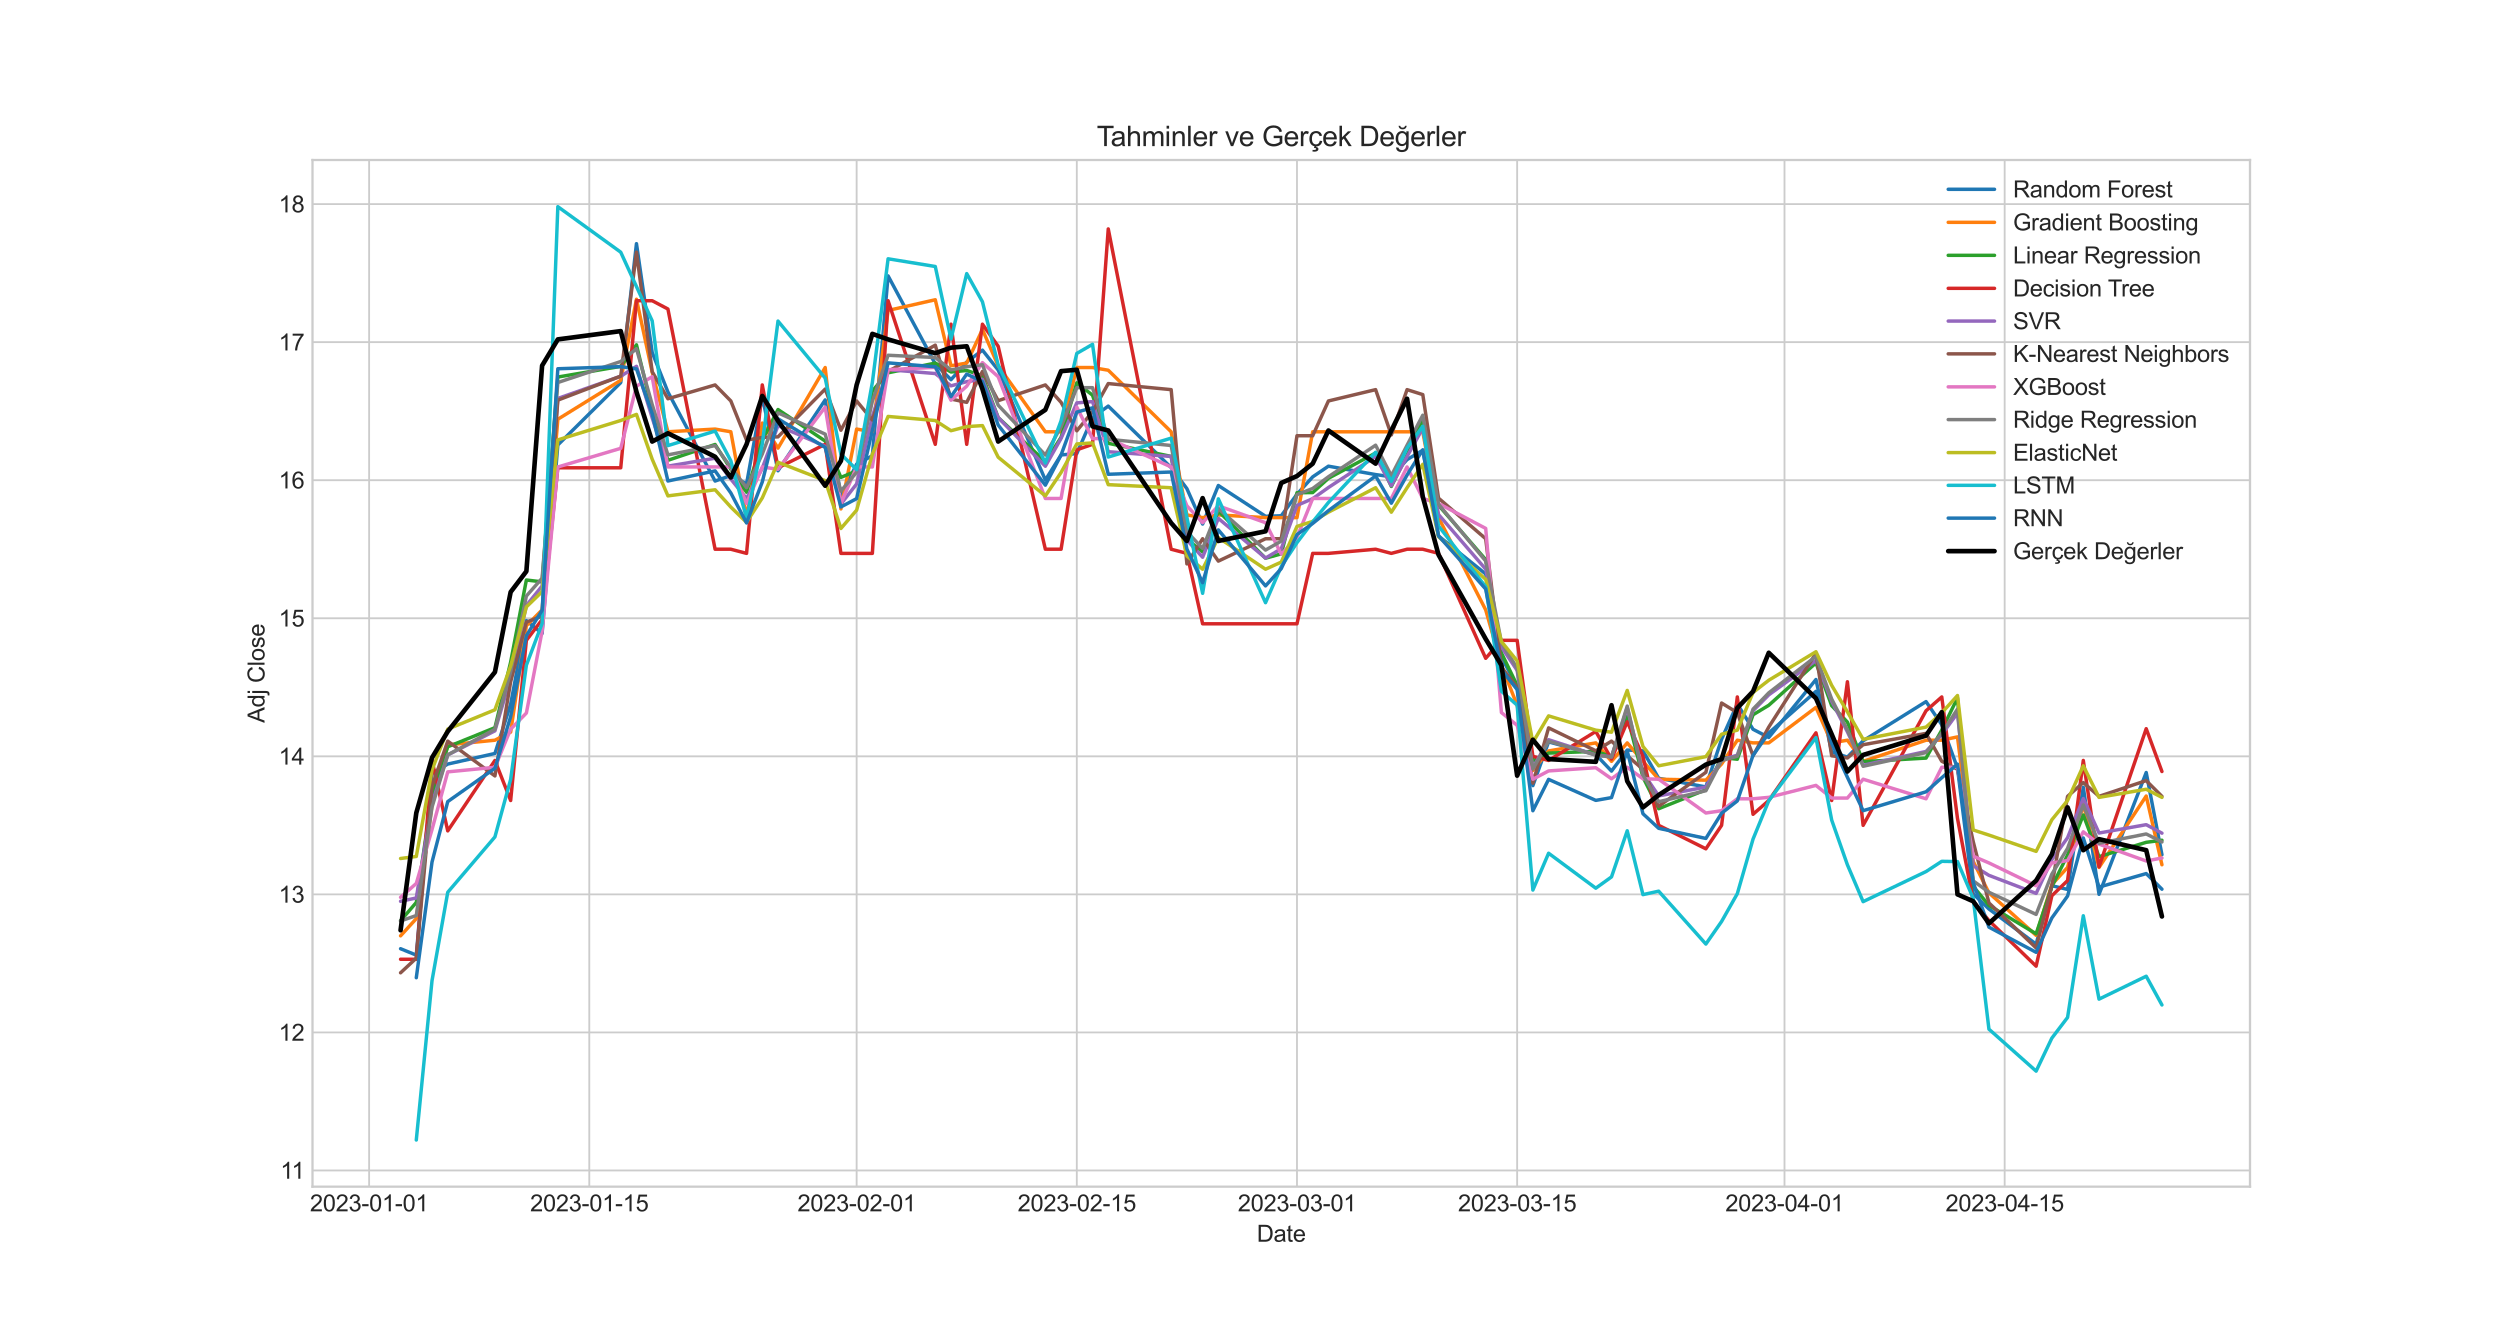 <?xml version="1.0" encoding="utf-8" standalone="no"?>
<!DOCTYPE svg PUBLIC "-//W3C//DTD SVG 1.1//EN"
  "http://www.w3.org/Graphics/SVG/1.1/DTD/svg11.dtd">
<svg xmlns:xlink="http://www.w3.org/1999/xlink" width="1080pt" height="576pt" viewBox="0 0 1080 576" xmlns="http://www.w3.org/2000/svg" version="1.1">
 <defs>
  <style type="text/css">*{stroke-linejoin: round; stroke-linecap: butt}</style>
 </defs>
 <g id="figure_1">
  <g id="patch_1">
   <path d="M 0 576 
L 1080 576 
L 1080 0 
L 0 0 
z
" style="fill: #ffffff"/>
  </g>
  <g id="axes_1">
   <g id="patch_2">
    <path d="M 135 512.64 
L 972 512.64 
L 972 69.12 
L 135 69.12 
z
" style="fill: #ffffff"/>
   </g>
   <g id="matplotlib.axis_1">
    <g id="xtick_1">
     <g id="line2d_1">
      <path d="M 159.458 512.64 
L 159.458 69.12 
" clip-path="url(#p993a2855e7)" style="fill: none; stroke: #cccccc; stroke-width: 0.8; stroke-linecap: round"/>
     </g>
     <g id="line2d_2"/>
     <g id="text_1">
      <!-- 2023-01-01 -->
      <g style="fill: #262626" transform="translate(133.884 523.298) scale(0.1 -0.1)">
       <defs>
        <path id="ArialMT-32" d="M 3222 541 
L 3222 0 
L 194 0 
Q 188 203 259 391 
Q 375 700 629 1000 
Q 884 1300 1366 1694 
Q 2113 2306 2375 2664 
Q 2638 3022 2638 3341 
Q 2638 3675 2398 3904 
Q 2159 4134 1775 4134 
Q 1369 4134 1125 3890 
Q 881 3647 878 3216 
L 300 3275 
Q 359 3922 746 4261 
Q 1134 4600 1788 4600 
Q 2447 4600 2831 4234 
Q 3216 3869 3216 3328 
Q 3216 3053 3103 2787 
Q 2991 2522 2730 2228 
Q 2469 1934 1863 1422 
Q 1356 997 1212 845 
Q 1069 694 975 541 
L 3222 541 
z
" transform="scale(0.016)"/>
        <path id="ArialMT-30" d="M 266 2259 
Q 266 3072 433 3567 
Q 600 4063 929 4331 
Q 1259 4600 1759 4600 
Q 2128 4600 2406 4451 
Q 2684 4303 2865 4023 
Q 3047 3744 3150 3342 
Q 3253 2941 3253 2259 
Q 3253 1453 3087 958 
Q 2922 463 2592 192 
Q 2263 -78 1759 -78 
Q 1097 -78 719 397 
Q 266 969 266 2259 
z
M 844 2259 
Q 844 1131 1108 757 
Q 1372 384 1759 384 
Q 2147 384 2411 759 
Q 2675 1134 2675 2259 
Q 2675 3391 2411 3762 
Q 2147 4134 1753 4134 
Q 1366 4134 1134 3806 
Q 844 3388 844 2259 
z
" transform="scale(0.016)"/>
        <path id="ArialMT-33" d="M 269 1209 
L 831 1284 
Q 928 806 1161 595 
Q 1394 384 1728 384 
Q 2125 384 2398 659 
Q 2672 934 2672 1341 
Q 2672 1728 2419 1979 
Q 2166 2231 1775 2231 
Q 1616 2231 1378 2169 
L 1441 2663 
Q 1497 2656 1531 2656 
Q 1891 2656 2178 2843 
Q 2466 3031 2466 3422 
Q 2466 3731 2256 3934 
Q 2047 4138 1716 4138 
Q 1388 4138 1169 3931 
Q 950 3725 888 3313 
L 325 3413 
Q 428 3978 793 4289 
Q 1159 4600 1703 4600 
Q 2078 4600 2393 4439 
Q 2709 4278 2876 4000 
Q 3044 3722 3044 3409 
Q 3044 3113 2884 2869 
Q 2725 2625 2413 2481 
Q 2819 2388 3044 2092 
Q 3269 1797 3269 1353 
Q 3269 753 2831 336 
Q 2394 -81 1725 -81 
Q 1122 -81 723 278 
Q 325 638 269 1209 
z
" transform="scale(0.016)"/>
        <path id="ArialMT-2d" d="M 203 1375 
L 203 1941 
L 1931 1941 
L 1931 1375 
L 203 1375 
z
" transform="scale(0.016)"/>
        <path id="ArialMT-31" d="M 2384 0 
L 1822 0 
L 1822 3584 
Q 1619 3391 1289 3197 
Q 959 3003 697 2906 
L 697 3450 
Q 1169 3672 1522 3987 
Q 1875 4303 2022 4600 
L 2384 4600 
L 2384 0 
z
" transform="scale(0.016)"/>
       </defs>
       <use xlink:href="#ArialMT-32"/>
       <use xlink:href="#ArialMT-30" x="55.615"/>
       <use xlink:href="#ArialMT-32" x="111.23"/>
       <use xlink:href="#ArialMT-33" x="166.846"/>
       <use xlink:href="#ArialMT-2d" x="222.461"/>
       <use xlink:href="#ArialMT-30" x="255.762"/>
       <use xlink:href="#ArialMT-31" x="311.377"/>
       <use xlink:href="#ArialMT-2d" x="366.992"/>
       <use xlink:href="#ArialMT-30" x="400.293"/>
       <use xlink:href="#ArialMT-31" x="455.908"/>
      </g>
     </g>
    </g>
    <g id="xtick_2">
     <g id="line2d_3">
      <path d="M 254.571 512.64 
L 254.571 69.12 
" clip-path="url(#p993a2855e7)" style="fill: none; stroke: #cccccc; stroke-width: 0.8; stroke-linecap: round"/>
     </g>
     <g id="line2d_4"/>
     <g id="text_2">
      <!-- 2023-01-15 -->
      <g style="fill: #262626" transform="translate(228.998 523.298) scale(0.1 -0.1)">
       <defs>
        <path id="ArialMT-35" d="M 266 1200 
L 856 1250 
Q 922 819 1161 601 
Q 1400 384 1738 384 
Q 2144 384 2425 690 
Q 2706 997 2706 1503 
Q 2706 1984 2436 2262 
Q 2166 2541 1728 2541 
Q 1456 2541 1237 2417 
Q 1019 2294 894 2097 
L 366 2166 
L 809 4519 
L 3088 4519 
L 3088 3981 
L 1259 3981 
L 1013 2750 
Q 1425 3038 1878 3038 
Q 2478 3038 2890 2622 
Q 3303 2206 3303 1553 
Q 3303 931 2941 478 
Q 2500 -78 1738 -78 
Q 1113 -78 717 272 
Q 322 622 266 1200 
z
" transform="scale(0.016)"/>
       </defs>
       <use xlink:href="#ArialMT-32"/>
       <use xlink:href="#ArialMT-30" x="55.615"/>
       <use xlink:href="#ArialMT-32" x="111.23"/>
       <use xlink:href="#ArialMT-33" x="166.846"/>
       <use xlink:href="#ArialMT-2d" x="222.461"/>
       <use xlink:href="#ArialMT-30" x="255.762"/>
       <use xlink:href="#ArialMT-31" x="311.377"/>
       <use xlink:href="#ArialMT-2d" x="366.992"/>
       <use xlink:href="#ArialMT-31" x="400.293"/>
       <use xlink:href="#ArialMT-35" x="455.908"/>
      </g>
     </g>
    </g>
    <g id="xtick_3">
     <g id="line2d_5">
      <path d="M 370.067 512.64 
L 370.067 69.12 
" clip-path="url(#p993a2855e7)" style="fill: none; stroke: #cccccc; stroke-width: 0.8; stroke-linecap: round"/>
     </g>
     <g id="line2d_6"/>
     <g id="text_3">
      <!-- 2023-02-01 -->
      <g style="fill: #262626" transform="translate(344.493 523.298) scale(0.1 -0.1)">
       <use xlink:href="#ArialMT-32"/>
       <use xlink:href="#ArialMT-30" x="55.615"/>
       <use xlink:href="#ArialMT-32" x="111.23"/>
       <use xlink:href="#ArialMT-33" x="166.846"/>
       <use xlink:href="#ArialMT-2d" x="222.461"/>
       <use xlink:href="#ArialMT-30" x="255.762"/>
       <use xlink:href="#ArialMT-32" x="311.377"/>
       <use xlink:href="#ArialMT-2d" x="366.992"/>
       <use xlink:href="#ArialMT-30" x="400.293"/>
       <use xlink:href="#ArialMT-31" x="455.908"/>
      </g>
     </g>
    </g>
    <g id="xtick_4">
     <g id="line2d_7">
      <path d="M 465.18 512.64 
L 465.18 69.12 
" clip-path="url(#p993a2855e7)" style="fill: none; stroke: #cccccc; stroke-width: 0.8; stroke-linecap: round"/>
     </g>
     <g id="line2d_8"/>
     <g id="text_4">
      <!-- 2023-02-15 -->
      <g style="fill: #262626" transform="translate(439.607 523.298) scale(0.1 -0.1)">
       <use xlink:href="#ArialMT-32"/>
       <use xlink:href="#ArialMT-30" x="55.615"/>
       <use xlink:href="#ArialMT-32" x="111.23"/>
       <use xlink:href="#ArialMT-33" x="166.846"/>
       <use xlink:href="#ArialMT-2d" x="222.461"/>
       <use xlink:href="#ArialMT-30" x="255.762"/>
       <use xlink:href="#ArialMT-32" x="311.377"/>
       <use xlink:href="#ArialMT-2d" x="366.992"/>
       <use xlink:href="#ArialMT-31" x="400.293"/>
       <use xlink:href="#ArialMT-35" x="455.908"/>
      </g>
     </g>
    </g>
    <g id="xtick_5">
     <g id="line2d_9">
      <path d="M 560.294 512.64 
L 560.294 69.12 
" clip-path="url(#p993a2855e7)" style="fill: none; stroke: #cccccc; stroke-width: 0.8; stroke-linecap: round"/>
     </g>
     <g id="line2d_10"/>
     <g id="text_5">
      <!-- 2023-03-01 -->
      <g style="fill: #262626" transform="translate(534.72 523.298) scale(0.1 -0.1)">
       <use xlink:href="#ArialMT-32"/>
       <use xlink:href="#ArialMT-30" x="55.615"/>
       <use xlink:href="#ArialMT-32" x="111.23"/>
       <use xlink:href="#ArialMT-33" x="166.846"/>
       <use xlink:href="#ArialMT-2d" x="222.461"/>
       <use xlink:href="#ArialMT-30" x="255.762"/>
       <use xlink:href="#ArialMT-33" x="311.377"/>
       <use xlink:href="#ArialMT-2d" x="366.992"/>
       <use xlink:href="#ArialMT-30" x="400.293"/>
       <use xlink:href="#ArialMT-31" x="455.908"/>
      </g>
     </g>
    </g>
    <g id="xtick_6">
     <g id="line2d_11">
      <path d="M 655.407 512.64 
L 655.407 69.12 
" clip-path="url(#p993a2855e7)" style="fill: none; stroke: #cccccc; stroke-width: 0.8; stroke-linecap: round"/>
     </g>
     <g id="line2d_12"/>
     <g id="text_6">
      <!-- 2023-03-15 -->
      <g style="fill: #262626" transform="translate(629.834 523.298) scale(0.1 -0.1)">
       <use xlink:href="#ArialMT-32"/>
       <use xlink:href="#ArialMT-30" x="55.615"/>
       <use xlink:href="#ArialMT-32" x="111.23"/>
       <use xlink:href="#ArialMT-33" x="166.846"/>
       <use xlink:href="#ArialMT-2d" x="222.461"/>
       <use xlink:href="#ArialMT-30" x="255.762"/>
       <use xlink:href="#ArialMT-33" x="311.377"/>
       <use xlink:href="#ArialMT-2d" x="366.992"/>
       <use xlink:href="#ArialMT-31" x="400.293"/>
       <use xlink:href="#ArialMT-35" x="455.908"/>
      </g>
     </g>
    </g>
    <g id="xtick_7">
     <g id="line2d_13">
      <path d="M 770.903 512.64 
L 770.903 69.12 
" clip-path="url(#p993a2855e7)" style="fill: none; stroke: #cccccc; stroke-width: 0.8; stroke-linecap: round"/>
     </g>
     <g id="line2d_14"/>
     <g id="text_7">
      <!-- 2023-04-01 -->
      <g style="fill: #262626" transform="translate(745.329 523.298) scale(0.1 -0.1)">
       <defs>
        <path id="ArialMT-34" d="M 2069 0 
L 2069 1097 
L 81 1097 
L 81 1613 
L 2172 4581 
L 2631 4581 
L 2631 1613 
L 3250 1613 
L 3250 1097 
L 2631 1097 
L 2631 0 
L 2069 0 
z
M 2069 1613 
L 2069 3678 
L 634 1613 
L 2069 1613 
z
" transform="scale(0.016)"/>
       </defs>
       <use xlink:href="#ArialMT-32"/>
       <use xlink:href="#ArialMT-30" x="55.615"/>
       <use xlink:href="#ArialMT-32" x="111.23"/>
       <use xlink:href="#ArialMT-33" x="166.846"/>
       <use xlink:href="#ArialMT-2d" x="222.461"/>
       <use xlink:href="#ArialMT-30" x="255.762"/>
       <use xlink:href="#ArialMT-34" x="311.377"/>
       <use xlink:href="#ArialMT-2d" x="366.992"/>
       <use xlink:href="#ArialMT-30" x="400.293"/>
       <use xlink:href="#ArialMT-31" x="455.908"/>
      </g>
     </g>
    </g>
    <g id="xtick_8">
     <g id="line2d_15">
      <path d="M 866.016 512.64 
L 866.016 69.12 
" clip-path="url(#p993a2855e7)" style="fill: none; stroke: #cccccc; stroke-width: 0.8; stroke-linecap: round"/>
     </g>
     <g id="line2d_16"/>
     <g id="text_8">
      <!-- 2023-04-15 -->
      <g style="fill: #262626" transform="translate(840.443 523.298) scale(0.1 -0.1)">
       <use xlink:href="#ArialMT-32"/>
       <use xlink:href="#ArialMT-30" x="55.615"/>
       <use xlink:href="#ArialMT-32" x="111.23"/>
       <use xlink:href="#ArialMT-33" x="166.846"/>
       <use xlink:href="#ArialMT-2d" x="222.461"/>
       <use xlink:href="#ArialMT-30" x="255.762"/>
       <use xlink:href="#ArialMT-34" x="311.377"/>
       <use xlink:href="#ArialMT-2d" x="366.992"/>
       <use xlink:href="#ArialMT-31" x="400.293"/>
       <use xlink:href="#ArialMT-35" x="455.908"/>
      </g>
     </g>
    </g>
    <g id="text_9">
     <!-- Date -->
     <g style="fill: #262626" transform="translate(542.939 536.443) scale(0.1 -0.1)">
      <defs>
       <path id="ArialMT-44" d="M 494 0 
L 494 4581 
L 2072 4581 
Q 2606 4581 2888 4516 
Q 3281 4425 3559 4188 
Q 3922 3881 4101 3404 
Q 4281 2928 4281 2316 
Q 4281 1794 4159 1391 
Q 4038 988 3847 723 
Q 3656 459 3429 307 
Q 3203 156 2883 78 
Q 2563 0 2147 0 
L 494 0 
z
M 1100 541 
L 2078 541 
Q 2531 541 2789 625 
Q 3047 709 3200 863 
Q 3416 1078 3536 1442 
Q 3656 1806 3656 2325 
Q 3656 3044 3420 3430 
Q 3184 3816 2847 3947 
Q 2603 4041 2063 4041 
L 1100 4041 
L 1100 541 
z
" transform="scale(0.016)"/>
       <path id="ArialMT-61" d="M 2588 409 
Q 2275 144 1986 34 
Q 1697 -75 1366 -75 
Q 819 -75 525 192 
Q 231 459 231 875 
Q 231 1119 342 1320 
Q 453 1522 633 1644 
Q 813 1766 1038 1828 
Q 1203 1872 1538 1913 
Q 2219 1994 2541 2106 
Q 2544 2222 2544 2253 
Q 2544 2597 2384 2738 
Q 2169 2928 1744 2928 
Q 1347 2928 1158 2789 
Q 969 2650 878 2297 
L 328 2372 
Q 403 2725 575 2942 
Q 747 3159 1072 3276 
Q 1397 3394 1825 3394 
Q 2250 3394 2515 3294 
Q 2781 3194 2906 3042 
Q 3031 2891 3081 2659 
Q 3109 2516 3109 2141 
L 3109 1391 
Q 3109 606 3145 398 
Q 3181 191 3288 0 
L 2700 0 
Q 2613 175 2588 409 
z
M 2541 1666 
Q 2234 1541 1622 1453 
Q 1275 1403 1131 1340 
Q 988 1278 909 1158 
Q 831 1038 831 891 
Q 831 666 1001 516 
Q 1172 366 1500 366 
Q 1825 366 2078 508 
Q 2331 650 2450 897 
Q 2541 1088 2541 1459 
L 2541 1666 
z
" transform="scale(0.016)"/>
       <path id="ArialMT-74" d="M 1650 503 
L 1731 6 
Q 1494 -44 1306 -44 
Q 1000 -44 831 53 
Q 663 150 594 308 
Q 525 466 525 972 
L 525 2881 
L 113 2881 
L 113 3319 
L 525 3319 
L 525 4141 
L 1084 4478 
L 1084 3319 
L 1650 3319 
L 1650 2881 
L 1084 2881 
L 1084 941 
Q 1084 700 1114 631 
Q 1144 563 1211 522 
Q 1278 481 1403 481 
Q 1497 481 1650 503 
z
" transform="scale(0.016)"/>
       <path id="ArialMT-65" d="M 2694 1069 
L 3275 997 
Q 3138 488 2766 206 
Q 2394 -75 1816 -75 
Q 1088 -75 661 373 
Q 234 822 234 1631 
Q 234 2469 665 2931 
Q 1097 3394 1784 3394 
Q 2450 3394 2872 2941 
Q 3294 2488 3294 1666 
Q 3294 1616 3291 1516 
L 816 1516 
Q 847 969 1125 678 
Q 1403 388 1819 388 
Q 2128 388 2347 550 
Q 2566 713 2694 1069 
z
M 847 1978 
L 2700 1978 
Q 2663 2397 2488 2606 
Q 2219 2931 1791 2931 
Q 1403 2931 1139 2672 
Q 875 2413 847 1978 
z
" transform="scale(0.016)"/>
      </defs>
      <use xlink:href="#ArialMT-44"/>
      <use xlink:href="#ArialMT-61" x="72.217"/>
      <use xlink:href="#ArialMT-74" x="127.832"/>
      <use xlink:href="#ArialMT-65" x="155.615"/>
     </g>
    </g>
   </g>
   <g id="matplotlib.axis_2">
    <g id="ytick_1">
     <g id="line2d_17">
      <path d="M 135 505.648 
L 972 505.648 
" clip-path="url(#p993a2855e7)" style="fill: none; stroke: #cccccc; stroke-width: 0.8; stroke-linecap: round"/>
     </g>
     <g id="line2d_18"/>
     <g id="text_10">
      <!-- 11 -->
      <g style="fill: #262626" transform="translate(121.116 509.227) scale(0.1 -0.1)">
       <use xlink:href="#ArialMT-31"/>
       <use xlink:href="#ArialMT-31" x="48.24"/>
      </g>
     </g>
    </g>
    <g id="ytick_2">
     <g id="line2d_19">
      <path d="M 135 446.008 
L 972 446.008 
" clip-path="url(#p993a2855e7)" style="fill: none; stroke: #cccccc; stroke-width: 0.8; stroke-linecap: round"/>
     </g>
     <g id="line2d_20"/>
     <g id="text_11">
      <!-- 12 -->
      <g style="fill: #262626" transform="translate(120.378 449.587) scale(0.1 -0.1)">
       <use xlink:href="#ArialMT-31"/>
       <use xlink:href="#ArialMT-32" x="55.615"/>
      </g>
     </g>
    </g>
    <g id="ytick_3">
     <g id="line2d_21">
      <path d="M 135 386.368 
L 972 386.368 
" clip-path="url(#p993a2855e7)" style="fill: none; stroke: #cccccc; stroke-width: 0.8; stroke-linecap: round"/>
     </g>
     <g id="line2d_22"/>
     <g id="text_12">
      <!-- 13 -->
      <g style="fill: #262626" transform="translate(120.378 389.947) scale(0.1 -0.1)">
       <use xlink:href="#ArialMT-31"/>
       <use xlink:href="#ArialMT-33" x="55.615"/>
      </g>
     </g>
    </g>
    <g id="ytick_4">
     <g id="line2d_23">
      <path d="M 135 326.728 
L 972 326.728 
" clip-path="url(#p993a2855e7)" style="fill: none; stroke: #cccccc; stroke-width: 0.8; stroke-linecap: round"/>
     </g>
     <g id="line2d_24"/>
     <g id="text_13">
      <!-- 14 -->
      <g style="fill: #262626" transform="translate(120.378 330.307) scale(0.1 -0.1)">
       <use xlink:href="#ArialMT-31"/>
       <use xlink:href="#ArialMT-34" x="55.615"/>
      </g>
     </g>
    </g>
    <g id="ytick_5">
     <g id="line2d_25">
      <path d="M 135 267.088 
L 972 267.088 
" clip-path="url(#p993a2855e7)" style="fill: none; stroke: #cccccc; stroke-width: 0.8; stroke-linecap: round"/>
     </g>
     <g id="line2d_26"/>
     <g id="text_14">
      <!-- 15 -->
      <g style="fill: #262626" transform="translate(120.378 270.667) scale(0.1 -0.1)">
       <use xlink:href="#ArialMT-31"/>
       <use xlink:href="#ArialMT-35" x="55.615"/>
      </g>
     </g>
    </g>
    <g id="ytick_6">
     <g id="line2d_27">
      <path d="M 135 207.448 
L 972 207.448 
" clip-path="url(#p993a2855e7)" style="fill: none; stroke: #cccccc; stroke-width: 0.8; stroke-linecap: round"/>
     </g>
     <g id="line2d_28"/>
     <g id="text_15">
      <!-- 16 -->
      <g style="fill: #262626" transform="translate(120.378 211.027) scale(0.1 -0.1)">
       <defs>
        <path id="ArialMT-36" d="M 3184 3459 
L 2625 3416 
Q 2550 3747 2413 3897 
Q 2184 4138 1850 4138 
Q 1581 4138 1378 3988 
Q 1113 3794 959 3422 
Q 806 3050 800 2363 
Q 1003 2672 1297 2822 
Q 1591 2972 1913 2972 
Q 2475 2972 2870 2558 
Q 3266 2144 3266 1488 
Q 3266 1056 3080 686 
Q 2894 316 2569 119 
Q 2244 -78 1831 -78 
Q 1128 -78 684 439 
Q 241 956 241 2144 
Q 241 3472 731 4075 
Q 1159 4600 1884 4600 
Q 2425 4600 2770 4297 
Q 3116 3994 3184 3459 
z
M 888 1484 
Q 888 1194 1011 928 
Q 1134 663 1356 523 
Q 1578 384 1822 384 
Q 2178 384 2434 671 
Q 2691 959 2691 1453 
Q 2691 1928 2437 2201 
Q 2184 2475 1800 2475 
Q 1419 2475 1153 2201 
Q 888 1928 888 1484 
z
" transform="scale(0.016)"/>
       </defs>
       <use xlink:href="#ArialMT-31"/>
       <use xlink:href="#ArialMT-36" x="55.615"/>
      </g>
     </g>
    </g>
    <g id="ytick_7">
     <g id="line2d_29">
      <path d="M 135 147.808 
L 972 147.808 
" clip-path="url(#p993a2855e7)" style="fill: none; stroke: #cccccc; stroke-width: 0.8; stroke-linecap: round"/>
     </g>
     <g id="line2d_30"/>
     <g id="text_16">
      <!-- 17 -->
      <g style="fill: #262626" transform="translate(120.378 151.387) scale(0.1 -0.1)">
       <defs>
        <path id="ArialMT-37" d="M 303 3981 
L 303 4522 
L 3269 4522 
L 3269 4084 
Q 2831 3619 2401 2847 
Q 1972 2075 1738 1259 
Q 1569 684 1522 0 
L 944 0 
Q 953 541 1156 1306 
Q 1359 2072 1739 2783 
Q 2119 3494 2547 3981 
L 303 3981 
z
" transform="scale(0.016)"/>
       </defs>
       <use xlink:href="#ArialMT-31"/>
       <use xlink:href="#ArialMT-37" x="55.615"/>
      </g>
     </g>
    </g>
    <g id="ytick_8">
     <g id="line2d_31">
      <path d="M 135 88.168 
L 972 88.168 
" clip-path="url(#p993a2855e7)" style="fill: none; stroke: #cccccc; stroke-width: 0.8; stroke-linecap: round"/>
     </g>
     <g id="line2d_32"/>
     <g id="text_17">
      <!-- 18 -->
      <g style="fill: #262626" transform="translate(120.378 91.747) scale(0.1 -0.1)">
       <defs>
        <path id="ArialMT-38" d="M 1131 2484 
Q 781 2613 612 2850 
Q 444 3088 444 3419 
Q 444 3919 803 4259 
Q 1163 4600 1759 4600 
Q 2359 4600 2725 4251 
Q 3091 3903 3091 3403 
Q 3091 3084 2923 2848 
Q 2756 2613 2416 2484 
Q 2838 2347 3058 2040 
Q 3278 1734 3278 1309 
Q 3278 722 2862 322 
Q 2447 -78 1769 -78 
Q 1091 -78 675 323 
Q 259 725 259 1325 
Q 259 1772 486 2073 
Q 713 2375 1131 2484 
z
M 1019 3438 
Q 1019 3113 1228 2906 
Q 1438 2700 1772 2700 
Q 2097 2700 2305 2904 
Q 2513 3109 2513 3406 
Q 2513 3716 2298 3927 
Q 2084 4138 1766 4138 
Q 1444 4138 1231 3931 
Q 1019 3725 1019 3438 
z
M 838 1322 
Q 838 1081 952 856 
Q 1066 631 1291 507 
Q 1516 384 1775 384 
Q 2178 384 2440 643 
Q 2703 903 2703 1303 
Q 2703 1709 2433 1975 
Q 2163 2241 1756 2241 
Q 1359 2241 1098 1978 
Q 838 1716 838 1322 
z
" transform="scale(0.016)"/>
       </defs>
       <use xlink:href="#ArialMT-31"/>
       <use xlink:href="#ArialMT-38" x="55.615"/>
      </g>
     </g>
    </g>
    <g id="text_18">
     <!-- Adj Close -->
     <g style="fill: #262626" transform="translate(114.273 312.278) rotate(-90) scale(0.1 -0.1)">
      <defs>
       <path id="ArialMT-41" d="M -9 0 
L 1750 4581 
L 2403 4581 
L 4278 0 
L 3588 0 
L 3053 1388 
L 1138 1388 
L 634 0 
L -9 0 
z
M 1313 1881 
L 2866 1881 
L 2388 3150 
Q 2169 3728 2063 4100 
Q 1975 3659 1816 3225 
L 1313 1881 
z
" transform="scale(0.016)"/>
       <path id="ArialMT-64" d="M 2575 0 
L 2575 419 
Q 2259 -75 1647 -75 
Q 1250 -75 917 144 
Q 584 363 401 755 
Q 219 1147 219 1656 
Q 219 2153 384 2558 
Q 550 2963 881 3178 
Q 1213 3394 1622 3394 
Q 1922 3394 2156 3267 
Q 2391 3141 2538 2938 
L 2538 4581 
L 3097 4581 
L 3097 0 
L 2575 0 
z
M 797 1656 
Q 797 1019 1065 703 
Q 1334 388 1700 388 
Q 2069 388 2326 689 
Q 2584 991 2584 1609 
Q 2584 2291 2321 2609 
Q 2059 2928 1675 2928 
Q 1300 2928 1048 2622 
Q 797 2316 797 1656 
z
" transform="scale(0.016)"/>
       <path id="ArialMT-6a" d="M 419 3928 
L 419 4581 
L 981 4581 
L 981 3928 
L 419 3928 
z
M -294 -1288 
L -188 -809 
Q -19 -853 78 -853 
Q 250 -853 334 -739 
Q 419 -625 419 -169 
L 419 3319 
L 981 3319 
L 981 -181 
Q 981 -794 822 -1034 
Q 619 -1347 147 -1347 
Q -81 -1347 -294 -1288 
z
" transform="scale(0.016)"/>
       <path id="ArialMT-20" transform="scale(0.016)"/>
       <path id="ArialMT-43" d="M 3763 1606 
L 4369 1453 
Q 4178 706 3683 314 
Q 3188 -78 2472 -78 
Q 1731 -78 1267 223 
Q 803 525 561 1097 
Q 319 1669 319 2325 
Q 319 3041 592 3573 
Q 866 4106 1370 4382 
Q 1875 4659 2481 4659 
Q 3169 4659 3637 4309 
Q 4106 3959 4291 3325 
L 3694 3184 
Q 3534 3684 3231 3912 
Q 2928 4141 2469 4141 
Q 1941 4141 1586 3887 
Q 1231 3634 1087 3207 
Q 944 2781 944 2328 
Q 944 1744 1114 1308 
Q 1284 872 1643 656 
Q 2003 441 2422 441 
Q 2931 441 3284 734 
Q 3638 1028 3763 1606 
z
" transform="scale(0.016)"/>
       <path id="ArialMT-6c" d="M 409 0 
L 409 4581 
L 972 4581 
L 972 0 
L 409 0 
z
" transform="scale(0.016)"/>
       <path id="ArialMT-6f" d="M 213 1659 
Q 213 2581 725 3025 
Q 1153 3394 1769 3394 
Q 2453 3394 2887 2945 
Q 3322 2497 3322 1706 
Q 3322 1066 3130 698 
Q 2938 331 2570 128 
Q 2203 -75 1769 -75 
Q 1072 -75 642 372 
Q 213 819 213 1659 
z
M 791 1659 
Q 791 1022 1069 705 
Q 1347 388 1769 388 
Q 2188 388 2466 706 
Q 2744 1025 2744 1678 
Q 2744 2294 2464 2611 
Q 2184 2928 1769 2928 
Q 1347 2928 1069 2612 
Q 791 2297 791 1659 
z
" transform="scale(0.016)"/>
       <path id="ArialMT-73" d="M 197 991 
L 753 1078 
Q 800 744 1014 566 
Q 1228 388 1613 388 
Q 2000 388 2187 545 
Q 2375 703 2375 916 
Q 2375 1106 2209 1216 
Q 2094 1291 1634 1406 
Q 1016 1563 777 1677 
Q 538 1791 414 1992 
Q 291 2194 291 2438 
Q 291 2659 392 2848 
Q 494 3038 669 3163 
Q 800 3259 1026 3326 
Q 1253 3394 1513 3394 
Q 1903 3394 2198 3281 
Q 2494 3169 2634 2976 
Q 2775 2784 2828 2463 
L 2278 2388 
Q 2241 2644 2061 2787 
Q 1881 2931 1553 2931 
Q 1166 2931 1000 2803 
Q 834 2675 834 2503 
Q 834 2394 903 2306 
Q 972 2216 1119 2156 
Q 1203 2125 1616 2013 
Q 2213 1853 2448 1751 
Q 2684 1650 2818 1456 
Q 2953 1263 2953 975 
Q 2953 694 2789 445 
Q 2625 197 2315 61 
Q 2006 -75 1616 -75 
Q 969 -75 630 194 
Q 291 463 197 991 
z
" transform="scale(0.016)"/>
      </defs>
      <use xlink:href="#ArialMT-41"/>
      <use xlink:href="#ArialMT-64" x="66.699"/>
      <use xlink:href="#ArialMT-6a" x="122.314"/>
      <use xlink:href="#ArialMT-20" x="144.531"/>
      <use xlink:href="#ArialMT-43" x="172.314"/>
      <use xlink:href="#ArialMT-6c" x="244.531"/>
      <use xlink:href="#ArialMT-6f" x="266.748"/>
      <use xlink:href="#ArialMT-73" x="322.363"/>
      <use xlink:href="#ArialMT-65" x="372.363"/>
     </g>
    </g>
   </g>
   <g id="line2d_33">
    <path d="M 173.045 409.849 
L 179.839 412.616 
L 186.633 334.106 
L 193.427 330.074 
L 213.808 325.499 
L 220.602 304.214 
L 227.396 268.108 
L 234.19 273.642 
L 240.984 192.216 
L 268.159 165.288 
L 274.953 105.272 
L 281.747 152.257 
L 288.541 169.338 
L 308.922 207.812 
L 315.716 205.45 
L 322.51 209.046 
L 329.304 171.425 
L 336.097 203.363 
L 356.479 172.767 
L 363.273 214.306 
L 370.067 200.506 
L 376.86 196.886 
L 383.654 119.186 
L 404.036 157.213 
L 410.83 164.018 
L 417.623 156.42 
L 424.417 151.261 
L 431.211 159.849 
L 451.593 207.382 
L 458.386 196.528 
L 465.18 195.949 
L 471.974 180.341 
L 478.768 175.433 
L 505.943 202.009 
L 512.737 211.098 
L 519.531 226.384 
L 526.325 209.732 
L 546.706 223.038 
L 553.5 222.811 
L 560.294 213.525 
L 567.088 206.005 
L 573.881 201.388 
L 594.263 205.015 
L 601.057 205.975 
L 607.851 198.55 
L 614.644 194.518 
L 621.438 231.536 
L 641.82 247.973 
L 648.614 283.906 
L 655.407 296.514 
L 662.201 339.384 
L 668.995 320.502 
L 689.377 325.959 
L 696.17 333.11 
L 702.964 324.014 
L 709.758 324.378 
L 716.552 336.229 
L 736.933 339.95 
L 743.727 319.315 
L 750.521 304.136 
L 757.315 315.057 
L 764.109 318.581 
L 784.49 293.55 
L 791.284 324.867 
L 798.078 327.068 
L 804.872 320.025 
L 832.047 303.093 
L 838.841 313.07 
L 845.635 331.833 
L 852.429 386.165 
L 859.222 392.69 
L 879.604 407.868 
L 886.398 382.641 
L 893.192 384.233 
L 899.985 340.105 
L 906.779 386.344 
L 927.161 333.736 
L 933.955 369.246 
" clip-path="url(#p993a2855e7)" style="fill: none; stroke: #1f77b4; stroke-width: 1.5; stroke-linecap: round"/>
   </g>
   <g id="line2d_34">
    <path d="M 173.045 404.28 
L 179.839 396.843 
L 186.633 347.833 
L 193.427 321.79 
L 213.808 319.771 
L 220.602 316.257 
L 227.396 270.314 
L 234.19 263.474 
L 240.984 181.115 
L 268.159 164.291 
L 274.953 129.27 
L 281.747 160.802 
L 288.541 186.525 
L 308.922 185.364 
L 315.716 186.525 
L 322.51 223.606 
L 329.304 182.767 
L 336.097 193.578 
L 356.479 158.779 
L 363.273 219.849 
L 370.067 185.364 
L 376.86 186.525 
L 383.654 134.113 
L 404.036 129.492 
L 410.83 158.012 
L 417.623 156.851 
L 424.417 142.34 
L 431.211 158.012 
L 451.593 186.525 
L 458.386 186.525 
L 465.18 158.779 
L 471.974 158.779 
L 478.768 159.94 
L 505.943 186.525 
L 512.737 222.446 
L 519.531 223.606 
L 526.325 222.446 
L 546.706 223.606 
L 553.5 223.606 
L 560.294 223.606 
L 567.088 186.525 
L 573.881 186.525 
L 594.263 186.525 
L 601.057 186.525 
L 607.851 186.525 
L 614.644 186.525 
L 621.438 223.606 
L 641.82 263.474 
L 648.614 287.309 
L 655.407 304.725 
L 662.201 332.851 
L 668.995 324.392 
L 689.377 320.932 
L 696.17 328.9 
L 702.964 320.932 
L 709.758 328.9 
L 716.552 336.626 
L 736.933 337.035 
L 743.727 330.061 
L 750.521 319.771 
L 757.315 320.932 
L 764.109 320.932 
L 784.49 305.591 
L 791.284 320.932 
L 798.078 319.771 
L 804.872 328.9 
L 832.047 319.771 
L 838.841 319.771 
L 845.635 318.335 
L 852.429 372.123 
L 859.222 385.725 
L 879.604 404.061 
L 886.398 382.132 
L 893.192 374.729 
L 899.985 347.343 
L 906.779 374.729 
L 927.161 343.883 
L 933.955 373.568 
" clip-path="url(#p993a2855e7)" style="fill: none; stroke: #ff7f0e; stroke-width: 1.5; stroke-linecap: round"/>
   </g>
   <g id="line2d_35">
    <path d="M 173.045 397.764 
L 179.839 389.861 
L 186.633 343.289 
L 193.427 322.61 
L 213.808 314.354 
L 220.602 286.022 
L 227.396 250.555 
L 234.19 251.375 
L 240.984 162.881 
L 268.159 158.262 
L 274.953 148.964 
L 281.747 177.315 
L 288.541 198.851 
L 308.922 192.017 
L 315.716 202.719 
L 322.51 212.637 
L 329.304 190.196 
L 336.097 176.924 
L 356.479 190.524 
L 363.273 206.237 
L 370.067 203.386 
L 376.86 168.857 
L 383.654 161.055 
L 404.036 156.842 
L 410.83 160.698 
L 417.623 160.055 
L 424.417 162.324 
L 431.211 180.381 
L 451.593 199.44 
L 458.386 188.94 
L 465.18 165.377 
L 471.974 170.727 
L 478.768 191.505 
L 505.943 197.167 
L 512.737 232.951 
L 519.531 238.404 
L 526.325 220.79 
L 546.706 241.148 
L 553.5 239.27 
L 560.294 212.867 
L 567.088 212.787 
L 573.881 206.622 
L 594.263 195.708 
L 601.057 210.141 
L 607.851 196.564 
L 614.644 180.976 
L 621.438 218.259 
L 641.82 241.754 
L 648.614 282.038 
L 655.407 296.124 
L 662.201 328.684 
L 668.995 325.339 
L 689.377 324.582 
L 696.17 326.842 
L 702.964 309.344 
L 709.758 335.754 
L 716.552 349.367 
L 736.933 341.175 
L 743.727 327.224 
L 750.521 327.989 
L 757.315 308.787 
L 764.109 304.676 
L 784.49 286.367 
L 791.284 304.851 
L 798.078 311.94 
L 804.872 329.037 
L 832.047 327.494 
L 838.841 315.387 
L 845.635 301.492 
L 852.429 382.901 
L 859.222 391.141 
L 879.604 403.411 
L 886.398 382.984 
L 893.192 369.353 
L 899.985 352.074 
L 906.779 370.08 
L 927.161 363.88 
L 933.955 362.988 
" clip-path="url(#p993a2855e7)" style="fill: none; stroke: #2ca02c; stroke-width: 1.5; stroke-linecap: round"/>
   </g>
   <g id="line2d_36">
    <path d="M 173.045 414.399 
L 179.839 414.399 
L 186.633 328.517 
L 193.427 358.934 
L 213.808 328.517 
L 220.602 345.813 
L 227.396 276.63 
L 234.19 267.684 
L 240.984 202.08 
L 268.159 202.08 
L 274.953 129.916 
L 281.747 129.916 
L 288.541 133.494 
L 308.922 237.268 
L 315.716 237.268 
L 322.51 239.057 
L 329.304 166.296 
L 336.097 202.08 
L 356.479 191.941 
L 363.273 239.057 
L 370.067 239.057 
L 376.86 239.057 
L 383.654 129.916 
L 404.036 191.941 
L 410.83 140.055 
L 417.623 191.941 
L 424.417 140.055 
L 431.211 149.597 
L 451.593 237.268 
L 458.386 237.268 
L 465.18 194.327 
L 471.974 191.941 
L 478.768 98.903 
L 505.943 237.268 
L 512.737 239.057 
L 519.531 269.474 
L 526.325 269.474 
L 546.706 269.474 
L 553.5 269.474 
L 560.294 269.474 
L 567.088 239.057 
L 573.881 239.057 
L 594.263 237.268 
L 601.057 239.057 
L 607.851 237.268 
L 614.644 237.268 
L 621.438 239.057 
L 641.82 284.384 
L 648.614 276.63 
L 655.407 276.63 
L 662.201 326.728 
L 668.995 328.517 
L 689.377 315.993 
L 696.17 327.921 
L 702.964 311.818 
L 709.758 326.728 
L 716.552 356.548 
L 736.933 366.687 
L 743.727 356.548 
L 750.521 301.083 
L 757.315 351.777 
L 764.109 345.813 
L 784.49 316.589 
L 791.284 345.813 
L 798.078 294.522 
L 804.872 356.548 
L 832.047 307.047 
L 838.841 301.083 
L 845.635 353.566 
L 852.429 389.35 
L 859.222 397.7 
L 879.604 417.381 
L 886.398 386.965 
L 893.192 380.404 
L 899.985 328.517 
L 906.779 374.44 
L 927.161 314.8 
L 933.955 333.288 
" clip-path="url(#p993a2855e7)" style="fill: none; stroke: #d62728; stroke-width: 1.5; stroke-linecap: round"/>
   </g>
   <g id="line2d_37">
    <path d="M 173.045 389.367 
L 179.839 387.927 
L 186.633 347.013 
L 193.427 326.144 
L 213.808 315.718 
L 220.602 292.738 
L 227.396 261.564 
L 234.19 253.132 
L 240.984 172.126 
L 268.159 162.533 
L 274.953 158.256 
L 281.747 180.527 
L 288.541 201.375 
L 308.922 197.948 
L 315.716 206.945 
L 322.51 215.365 
L 329.304 202.27 
L 336.097 183.861 
L 356.479 192.815 
L 363.273 217.74 
L 370.067 209.056 
L 376.86 179.813 
L 383.654 159.694 
L 404.036 161.369 
L 410.83 166.676 
L 417.623 164.87 
L 424.417 163.859 
L 431.211 180.378 
L 451.593 201.416 
L 458.386 189.379 
L 465.18 174.049 
L 471.974 173.492 
L 478.768 195.145 
L 505.943 197.191 
L 512.737 233.287 
L 519.531 240.718 
L 526.325 223.94 
L 546.706 241.086 
L 553.5 237.047 
L 560.294 218.342 
L 567.088 215.424 
L 573.881 210.612 
L 594.263 197.211 
L 601.057 209.816 
L 607.851 197.211 
L 614.644 184.99 
L 621.438 222.265 
L 641.82 245.888 
L 648.614 279.48 
L 655.407 289.618 
L 662.201 331.864 
L 668.995 319.559 
L 689.377 326.154 
L 696.17 326.923 
L 702.964 305.724 
L 709.758 333.785 
L 716.552 343.816 
L 736.933 340.014 
L 743.727 328.29 
L 750.521 326.225 
L 757.315 307.026 
L 764.109 300.175 
L 784.49 285.369 
L 791.284 302.909 
L 798.078 316.147 
L 804.872 330.595 
L 832.047 324.626 
L 838.841 317.346 
L 845.635 308.074 
L 852.429 374.006 
L 859.222 378.151 
L 879.604 385.948 
L 886.398 371.386 
L 893.192 361.895 
L 899.985 344.981 
L 906.779 359.86 
L 927.161 356.26 
L 933.955 359.925 
" clip-path="url(#p993a2855e7)" style="fill: none; stroke: #9467bd; stroke-width: 1.5; stroke-linecap: round"/>
   </g>
   <g id="line2d_38">
    <path d="M 173.045 420.244 
L 179.839 413.922 
L 186.633 339.61 
L 193.427 320.168 
L 213.808 335.197 
L 220.602 294.522 
L 227.396 268.758 
L 234.19 266.134 
L 240.984 172.857 
L 268.159 162.479 
L 274.953 108.922 
L 281.747 160.571 
L 288.541 172.26 
L 308.922 166.296 
L 315.716 173.214 
L 322.51 190.152 
L 329.304 188.959 
L 336.097 188.721 
L 356.479 168.085 
L 363.273 185.858 
L 370.067 173.214 
L 376.86 181.445 
L 383.654 160.451 
L 404.036 149.12 
L 410.83 172.379 
L 417.623 173.811 
L 424.417 160.451 
L 431.211 173.095 
L 451.593 166.296 
L 458.386 173.811 
L 465.18 186.097 
L 471.974 177.866 
L 478.768 165.7 
L 505.943 168.324 
L 512.737 243.59 
L 519.531 232.735 
L 526.325 242.397 
L 546.706 232.735 
L 553.5 232.735 
L 560.294 188.244 
L 567.088 188.244 
L 573.881 173.214 
L 594.263 168.324 
L 601.057 187.886 
L 607.851 168.324 
L 614.644 170.471 
L 621.438 215.201 
L 641.82 232.735 
L 648.614 288.201 
L 655.407 296.908 
L 662.201 338.298 
L 668.995 314.442 
L 689.377 324.342 
L 696.17 320.168 
L 702.964 326.49 
L 709.758 332.334 
L 716.552 348.318 
L 736.933 333.646 
L 743.727 303.707 
L 750.521 307.882 
L 757.315 326.49 
L 764.109 314.084 
L 784.49 282.237 
L 791.284 326.49 
L 798.078 327.444 
L 804.872 321.718 
L 832.047 316.828 
L 838.841 328.875 
L 845.635 332.334 
L 852.429 363.586 
L 859.222 390.066 
L 879.604 409.509 
L 886.398 382.551 
L 893.192 344.024 
L 899.985 338.06 
L 906.779 344.024 
L 927.161 337.225 
L 933.955 344.024 
" clip-path="url(#p993a2855e7)" style="fill: none; stroke: #8c564b; stroke-width: 1.5; stroke-linecap: round"/>
   </g>
   <g id="line2d_39">
    <path d="M 173.045 387.637 
L 179.839 381.651 
L 186.633 358.351 
L 193.427 333.449 
L 213.808 331.467 
L 220.602 315.005 
L 227.396 308.032 
L 234.19 272.683 
L 240.984 201.727 
L 268.159 193.677 
L 274.953 166.818 
L 281.747 162.735 
L 288.541 201.727 
L 308.922 201.727 
L 315.716 201.727 
L 322.51 217.497 
L 329.304 201.727 
L 336.097 202.737 
L 356.479 175.877 
L 363.273 217.497 
L 370.067 201.727 
L 376.86 201.727 
L 383.654 159.7 
L 404.036 158.69 
L 410.83 172.896 
L 417.623 166.818 
L 424.417 156.657 
L 431.211 162.735 
L 451.593 215.332 
L 458.386 215.332 
L 465.18 175.877 
L 471.974 189.482 
L 478.768 189.482 
L 505.943 201.727 
L 512.737 218.518 
L 519.531 225.799 
L 526.325 218.518 
L 546.706 225.799 
L 553.5 239.404 
L 560.294 232.123 
L 567.088 215.332 
L 573.881 215.332 
L 594.263 215.332 
L 601.057 215.332 
L 607.851 201.727 
L 614.644 215.332 
L 621.438 217.497 
L 641.82 228.27 
L 648.614 307.81 
L 655.407 313.359 
L 662.201 336.621 
L 668.995 333.042 
L 689.377 331.656 
L 696.17 336.432 
L 702.964 331.467 
L 709.758 336.432 
L 716.552 336.621 
L 736.933 351.223 
L 743.727 350.226 
L 750.521 345.072 
L 757.315 345.072 
L 764.109 344.453 
L 784.49 339.291 
L 791.284 344.762 
L 798.078 344.762 
L 804.872 336.621 
L 832.047 345.072 
L 838.841 331.467 
L 845.635 331.467 
L 852.429 369.869 
L 859.222 372.783 
L 879.604 382.661 
L 886.398 372.798 
L 893.192 371.774 
L 899.985 359.347 
L 906.779 364.66 
L 927.161 371.942 
L 933.955 370.652 
" clip-path="url(#p993a2855e7)" style="fill: none; stroke: #e377c2; stroke-width: 1.5; stroke-linecap: round"/>
   </g>
   <g id="line2d_40">
    <path d="M 173.045 397.867 
L 179.839 395.508 
L 186.633 348.68 
L 193.427 326.085 
L 213.808 315.046 
L 220.602 290.166 
L 227.396 257.48 
L 234.19 249.772 
L 240.984 165.253 
L 268.159 156.172 
L 274.953 150.656 
L 281.747 174.765 
L 288.541 196.509 
L 308.922 192.499 
L 315.716 201.871 
L 322.51 210.646 
L 329.304 196.15 
L 336.097 178.36 
L 356.479 187.533 
L 363.273 212.154 
L 370.067 203.997 
L 376.86 173.333 
L 383.654 153.466 
L 404.036 154.443 
L 410.83 159.81 
L 417.623 158.439 
L 424.417 157.565 
L 431.211 175.031 
L 451.593 196.589 
L 458.386 184.326 
L 465.18 167.481 
L 471.974 167.486 
L 478.768 189.756 
L 505.943 192.453 
L 512.737 229.707 
L 519.531 236.922 
L 526.325 219.72 
L 546.706 237.633 
L 553.5 233.748 
L 560.294 213.667 
L 567.088 211.025 
L 573.881 205.957 
L 594.263 192.322 
L 601.057 205.492 
L 607.851 192.347 
L 614.644 179.37 
L 621.438 217.799 
L 641.82 242.363 
L 648.614 277.539 
L 655.407 288.669 
L 662.201 332.254 
L 668.995 320.208 
L 689.377 326.204 
L 696.17 327.064 
L 702.964 305.031 
L 709.758 334.856 
L 716.552 346.343 
L 736.933 341.593 
L 743.727 328.585 
L 750.521 326.682 
L 757.315 306.337 
L 764.109 299.303 
L 784.49 283.548 
L 791.284 301.974 
L 798.078 315.274 
L 804.872 331.036 
L 832.047 325.118 
L 838.841 316.751 
L 845.635 306.315 
L 852.429 380.526 
L 859.222 385.47 
L 879.604 395.019 
L 886.398 377.617 
L 893.192 366.479 
L 899.985 347.777 
L 906.779 364.297 
L 927.161 360.273 
L 933.955 363.725 
" clip-path="url(#p993a2855e7)" style="fill: none; stroke: #7f7f7f; stroke-width: 1.5; stroke-linecap: round"/>
   </g>
   <g id="line2d_41">
    <path d="M 173.045 370.87 
L 179.839 369.99 
L 186.633 332.588 
L 193.427 314.987 
L 213.808 306.627 
L 220.602 287.706 
L 227.396 262.185 
L 234.19 255.584 
L 240.984 190.021 
L 268.159 181.66 
L 274.953 179.02 
L 281.747 198.381 
L 288.541 214.222 
L 308.922 211.582 
L 315.716 219.062 
L 322.51 225.663 
L 329.304 215.102 
L 336.097 199.701 
L 356.479 207.622 
L 363.273 228.303 
L 370.067 220.382 
L 376.86 196.181 
L 383.654 179.9 
L 404.036 181.66 
L 410.83 186.06 
L 417.623 184.3 
L 424.417 183.86 
L 431.211 197.501 
L 451.593 214.222 
L 458.386 204.101 
L 465.18 191.781 
L 471.974 191.341 
L 478.768 209.382 
L 505.943 210.702 
L 512.737 240.183 
L 519.531 245.904 
L 526.325 232.263 
L 546.706 245.904 
L 553.5 242.823 
L 560.294 227.423 
L 567.088 225.223 
L 573.881 221.262 
L 594.263 210.702 
L 601.057 221.262 
L 607.851 210.702 
L 614.644 200.581 
L 621.438 231.823 
L 641.82 250.304 
L 648.614 277.145 
L 655.407 285.506 
L 662.201 320.708 
L 668.995 309.267 
L 689.377 315.427 
L 696.17 316.307 
L 702.964 298.266 
L 709.758 322.468 
L 716.552 330.828 
L 736.933 326.868 
L 743.727 317.187 
L 750.521 315.427 
L 757.315 299.146 
L 764.109 293.866 
L 784.49 281.546 
L 791.284 296.066 
L 798.078 307.507 
L 804.872 319.388 
L 832.047 314.107 
L 838.841 307.947 
L 845.635 300.467 
L 852.429 358.55 
L 859.222 360.75 
L 879.604 367.79 
L 886.398 354.149 
L 893.192 345.789 
L 899.985 330.828 
L 906.779 344.469 
L 927.161 340.949 
L 933.955 344.469 
" clip-path="url(#p993a2855e7)" style="fill: none; stroke: #bcbd22; stroke-width: 1.5; stroke-linecap: round"/>
   </g>
   <g id="line2d_42">
    <path d="M 179.839 492.48 
L 186.633 423.621 
L 193.427 385.462 
L 213.808 361.542 
L 220.602 336.704 
L 227.396 287.362 
L 234.19 269.332 
L 240.984 89.28 
L 268.159 108.95 
L 274.953 123.802 
L 281.747 138.614 
L 288.541 192.5 
L 308.922 186.215 
L 315.716 199.065 
L 322.51 223.785 
L 329.304 191.83 
L 336.097 138.705 
L 356.479 163.349 
L 363.273 196.176 
L 370.067 202.899 
L 376.86 165.207 
L 383.654 111.802 
L 404.036 115.124 
L 410.83 146.481 
L 417.623 118.203 
L 424.417 130.372 
L 431.211 157.668 
L 451.593 199.998 
L 458.386 181.764 
L 465.18 152.674 
L 471.974 148.748 
L 478.768 197.44 
L 505.943 189.277 
L 512.737 223.477 
L 519.531 256.308 
L 526.325 215.506 
L 546.706 260.356 
L 553.5 244.758 
L 560.294 234.426 
L 567.088 225.473 
L 573.881 217.071 
L 594.263 195.384 
L 601.057 207.926 
L 607.851 193.566 
L 614.644 184.146 
L 621.438 227.206 
L 641.82 253.488 
L 648.614 298.626 
L 655.407 304.64 
L 662.201 384.496 
L 668.995 368.6 
L 689.377 383.698 
L 696.17 378.82 
L 702.964 358.902 
L 709.758 386.482 
L 716.552 384.986 
L 736.933 407.83 
L 743.727 398.08 
L 750.521 386.067 
L 757.315 362.481 
L 764.109 345.918 
L 784.49 318.643 
L 791.284 354.254 
L 798.078 373.591 
L 804.872 389.51 
L 832.047 376.517 
L 838.841 372.093 
L 845.635 372.204 
L 852.429 388.096 
L 859.222 444.606 
L 879.604 462.726 
L 886.398 448.47 
L 893.192 439.528 
L 899.985 395.615 
L 906.779 431.623 
L 927.161 421.736 
L 933.955 434.137 
" clip-path="url(#p993a2855e7)" style="fill: none; stroke: #17becf; stroke-width: 1.5; stroke-linecap: round"/>
   </g>
   <g id="line2d_43">
    <path d="M 179.839 422.372 
L 186.633 372.4 
L 193.427 346.287 
L 213.808 331.881 
L 220.602 309.581 
L 227.396 274.634 
L 234.19 263.653 
L 240.984 159.301 
L 268.159 158.398 
L 274.953 159.36 
L 281.747 178.719 
L 288.541 207.796 
L 308.922 203.423 
L 315.716 212.952 
L 322.51 225.914 
L 329.304 208.205 
L 336.097 180.927 
L 356.479 193.307 
L 363.273 219 
L 370.067 215.395 
L 376.86 185.906 
L 383.654 156.756 
L 404.036 158.444 
L 410.83 171.338 
L 417.623 161.608 
L 424.417 164.869 
L 431.211 183.616 
L 451.593 209.584 
L 458.386 196.537 
L 465.18 178.011 
L 471.974 176.186 
L 478.768 204.888 
L 505.943 203.909 
L 512.737 237.174 
L 519.531 251.709 
L 526.325 228.919 
L 546.706 253.104 
L 553.5 245.642 
L 560.294 230.933 
L 567.088 226.128 
L 573.881 220.609 
L 594.263 205.617 
L 601.057 217.372 
L 607.851 205.222 
L 614.644 194.34 
L 621.438 231.492 
L 641.82 254.465 
L 648.614 289.406 
L 655.407 297.907 
L 662.201 350.231 
L 668.995 336.687 
L 689.377 345.765 
L 696.17 344.566 
L 702.964 324.384 
L 709.758 351.534 
L 716.552 357.84 
L 736.933 362.201 
L 743.727 351.313 
L 750.521 345.997 
L 757.315 326.317 
L 764.109 316.651 
L 784.49 298.668 
L 791.284 321.073 
L 798.078 335.779 
L 804.872 350.214 
L 832.047 342.051 
L 838.841 335.98 
L 845.635 330.106 
L 852.429 381.209 
L 859.222 400.525 
L 879.604 411.397 
L 886.398 396.561 
L 893.192 387.088 
L 899.985 362.01 
L 906.779 383.219 
L 927.161 377.385 
L 933.955 384.129 
" clip-path="url(#p993a2855e7)" style="fill: none; stroke: #1f77b4; stroke-width: 1.5; stroke-linecap: round"/>
   </g>
   <g id="line2d_44">
    <path d="M 173.045 401.875 
L 179.839 351.181 
L 186.633 327.324 
L 193.427 315.993 
L 213.808 290.348 
L 220.602 255.756 
L 227.396 246.81 
L 234.19 157.947 
L 240.984 146.615 
L 268.159 143.037 
L 274.953 169.278 
L 281.747 190.749 
L 288.541 187.17 
L 308.922 197.309 
L 315.716 206.255 
L 322.51 191.941 
L 329.304 171.067 
L 336.097 181.803 
L 356.479 209.833 
L 363.273 199.098 
L 370.067 166.296 
L 376.86 144.229 
L 383.654 146.615 
L 404.036 152.579 
L 410.83 150.193 
L 417.623 149.597 
L 424.417 168.085 
L 431.211 190.749 
L 451.593 177.031 
L 458.386 160.332 
L 465.18 159.736 
L 471.974 184.188 
L 478.768 185.977 
L 505.943 225.936 
L 512.737 233.689 
L 519.531 215.201 
L 526.325 233.689 
L 546.706 229.515 
L 553.5 208.641 
L 560.294 205.659 
L 567.088 200.291 
L 573.881 185.977 
L 594.263 200.291 
L 601.057 185.977 
L 607.851 172.26 
L 614.644 214.605 
L 621.438 239.654 
L 641.82 276.034 
L 648.614 287.366 
L 655.407 335.078 
L 662.201 319.571 
L 668.995 327.921 
L 689.377 329.114 
L 696.17 304.661 
L 702.964 337.463 
L 709.758 348.795 
L 716.552 343.427 
L 736.933 330.307 
L 743.727 327.921 
L 750.521 305.854 
L 757.315 298.697 
L 764.109 281.998 
L 784.49 301.679 
L 791.284 317.186 
L 798.078 333.288 
L 804.872 326.132 
L 832.047 317.782 
L 838.841 307.643 
L 845.635 386.368 
L 852.429 389.35 
L 859.222 398.893 
L 879.604 380.404 
L 886.398 369.073 
L 893.192 348.795 
L 899.985 367.283 
L 906.779 362.512 
L 927.161 367.283 
L 933.955 395.911 
" clip-path="url(#p993a2855e7)" style="fill: none; stroke: #000000; stroke-width: 2; stroke-linecap: round"/>
   </g>
   <g id="patch_3">
    <path d="M 135 512.64 
L 135 69.12 
" style="fill: none; stroke: #cccccc; stroke-linejoin: miter; stroke-linecap: square"/>
   </g>
   <g id="patch_4">
    <path d="M 972 512.64 
L 972 69.12 
" style="fill: none; stroke: #cccccc; stroke-linejoin: miter; stroke-linecap: square"/>
   </g>
   <g id="patch_5">
    <path d="M 135 512.64 
L 972 512.64 
" style="fill: none; stroke: #cccccc; stroke-linejoin: miter; stroke-linecap: square"/>
   </g>
   <g id="patch_6">
    <path d="M 135 69.12 
L 972 69.12 
" style="fill: none; stroke: #cccccc; stroke-linejoin: miter; stroke-linecap: square"/>
   </g>
   <g id="text_19">
    <!-- Tahminler ve Gerçek Değerler -->
    <g style="fill: #262626" transform="translate(473.812 63.12) scale(0.12 -0.12)">
     <defs>
      <path id="ArialMT-54" d="M 1659 0 
L 1659 4041 
L 150 4041 
L 150 4581 
L 3781 4581 
L 3781 4041 
L 2266 4041 
L 2266 0 
L 1659 0 
z
" transform="scale(0.016)"/>
      <path id="ArialMT-68" d="M 422 0 
L 422 4581 
L 984 4581 
L 984 2938 
Q 1378 3394 1978 3394 
Q 2347 3394 2619 3248 
Q 2891 3103 3008 2847 
Q 3125 2591 3125 2103 
L 3125 0 
L 2563 0 
L 2563 2103 
Q 2563 2525 2380 2717 
Q 2197 2909 1863 2909 
Q 1613 2909 1392 2779 
Q 1172 2650 1078 2428 
Q 984 2206 984 1816 
L 984 0 
L 422 0 
z
" transform="scale(0.016)"/>
      <path id="ArialMT-6d" d="M 422 0 
L 422 3319 
L 925 3319 
L 925 2853 
Q 1081 3097 1340 3245 
Q 1600 3394 1931 3394 
Q 2300 3394 2536 3241 
Q 2772 3088 2869 2813 
Q 3263 3394 3894 3394 
Q 4388 3394 4653 3120 
Q 4919 2847 4919 2278 
L 4919 0 
L 4359 0 
L 4359 2091 
Q 4359 2428 4304 2576 
Q 4250 2725 4106 2815 
Q 3963 2906 3769 2906 
Q 3419 2906 3187 2673 
Q 2956 2441 2956 1928 
L 2956 0 
L 2394 0 
L 2394 2156 
Q 2394 2531 2256 2718 
Q 2119 2906 1806 2906 
Q 1569 2906 1367 2781 
Q 1166 2656 1075 2415 
Q 984 2175 984 1722 
L 984 0 
L 422 0 
z
" transform="scale(0.016)"/>
      <path id="ArialMT-69" d="M 425 3934 
L 425 4581 
L 988 4581 
L 988 3934 
L 425 3934 
z
M 425 0 
L 425 3319 
L 988 3319 
L 988 0 
L 425 0 
z
" transform="scale(0.016)"/>
      <path id="ArialMT-6e" d="M 422 0 
L 422 3319 
L 928 3319 
L 928 2847 
Q 1294 3394 1984 3394 
Q 2284 3394 2536 3286 
Q 2788 3178 2913 3003 
Q 3038 2828 3088 2588 
Q 3119 2431 3119 2041 
L 3119 0 
L 2556 0 
L 2556 2019 
Q 2556 2363 2490 2533 
Q 2425 2703 2258 2804 
Q 2091 2906 1866 2906 
Q 1506 2906 1245 2678 
Q 984 2450 984 1813 
L 984 0 
L 422 0 
z
" transform="scale(0.016)"/>
      <path id="ArialMT-72" d="M 416 0 
L 416 3319 
L 922 3319 
L 922 2816 
Q 1116 3169 1280 3281 
Q 1444 3394 1641 3394 
Q 1925 3394 2219 3213 
L 2025 2691 
Q 1819 2813 1613 2813 
Q 1428 2813 1281 2702 
Q 1134 2591 1072 2394 
Q 978 2094 978 1738 
L 978 0 
L 416 0 
z
" transform="scale(0.016)"/>
      <path id="ArialMT-76" d="M 1344 0 
L 81 3319 
L 675 3319 
L 1388 1331 
Q 1503 1009 1600 663 
Q 1675 925 1809 1294 
L 2547 3319 
L 3125 3319 
L 1869 0 
L 1344 0 
z
" transform="scale(0.016)"/>
      <path id="ArialMT-47" d="M 2638 1797 
L 2638 2334 
L 4578 2338 
L 4578 638 
Q 4131 281 3656 101 
Q 3181 -78 2681 -78 
Q 2006 -78 1454 211 
Q 903 500 622 1047 
Q 341 1594 341 2269 
Q 341 2938 620 3517 
Q 900 4097 1425 4378 
Q 1950 4659 2634 4659 
Q 3131 4659 3532 4498 
Q 3934 4338 4162 4050 
Q 4391 3763 4509 3300 
L 3963 3150 
Q 3859 3500 3706 3700 
Q 3553 3900 3268 4020 
Q 2984 4141 2638 4141 
Q 2222 4141 1919 4014 
Q 1616 3888 1430 3681 
Q 1244 3475 1141 3228 
Q 966 2803 966 2306 
Q 966 1694 1177 1281 
Q 1388 869 1791 669 
Q 2194 469 2647 469 
Q 3041 469 3416 620 
Q 3791 772 3984 944 
L 3984 1797 
L 2638 1797 
z
" transform="scale(0.016)"/>
      <path id="ArialMT-e7" d="M 2588 1216 
L 3141 1144 
Q 3050 572 2676 248 
Q 2303 -75 1759 -75 
Q 1078 -75 664 370 
Q 250 816 250 1647 
Q 250 2184 428 2587 
Q 606 2991 970 3192 
Q 1334 3394 1763 3394 
Q 2303 3394 2647 3120 
Q 2991 2847 3088 2344 
L 2541 2259 
Q 2463 2594 2264 2762 
Q 2066 2931 1784 2931 
Q 1359 2931 1093 2626 
Q 828 2322 828 1663 
Q 828 994 1084 691 
Q 1341 388 1753 388 
Q 2084 388 2306 591 
Q 2528 794 2588 1216 
z
M 1283 -417 
L 1446 136 
L 1864 136 
L 1761 -199 
Q 2027 -230 2161 -362 
Q 2296 -495 2296 -658 
Q 2296 -892 2071 -1072 
Q 1846 -1252 1392 -1252 
Q 1136 -1252 942 -1214 
L 977 -849 
Q 1177 -861 1271 -861 
Q 1564 -861 1683 -780 
Q 1774 -717 1774 -627 
Q 1774 -570 1738 -526 
Q 1702 -483 1605 -451 
Q 1508 -420 1283 -417 
z
" transform="scale(0.016)"/>
      <path id="ArialMT-6b" d="M 425 0 
L 425 4581 
L 988 4581 
L 988 1969 
L 2319 3319 
L 3047 3319 
L 1778 2088 
L 3175 0 
L 2481 0 
L 1384 1697 
L 988 1316 
L 988 0 
L 425 0 
z
" transform="scale(0.016)"/>
      <path id="ArialMT-11f" d="M 319 -275 
L 866 -356 
Q 900 -609 1056 -725 
Q 1266 -881 1628 -881 
Q 2019 -881 2231 -725 
Q 2444 -569 2519 -288 
Q 2563 -116 2559 434 
Q 2191 0 1641 0 
Q 956 0 581 494 
Q 206 988 206 1678 
Q 206 2153 378 2554 
Q 550 2956 876 3175 
Q 1203 3394 1644 3394 
Q 2231 3394 2613 2919 
L 2613 3319 
L 3131 3319 
L 3131 450 
Q 3131 -325 2973 -648 
Q 2816 -972 2473 -1159 
Q 2131 -1347 1631 -1347 
Q 1038 -1347 672 -1080 
Q 306 -813 319 -275 
z
M 784 1719 
Q 784 1066 1043 766 
Q 1303 466 1694 466 
Q 2081 466 2343 764 
Q 2606 1063 2606 1700 
Q 2606 2309 2336 2618 
Q 2066 2928 1684 2928 
Q 1309 2928 1046 2623 
Q 784 2319 784 1719 
z
M 2318 4575 
L 2703 4575 
Q 2656 4184 2417 3975 
Q 2178 3766 1781 3766 
Q 1381 3766 1142 3973 
Q 903 4181 856 4575 
L 1240 4575 
Q 1284 4363 1413 4258 
Q 1543 4153 1762 4153 
Q 2015 4153 2145 4254 
Q 2275 4356 2318 4575 
z
" transform="scale(0.016)"/>
     </defs>
     <use xlink:href="#ArialMT-54"/>
     <use xlink:href="#ArialMT-61" x="49.959"/>
     <use xlink:href="#ArialMT-68" x="105.574"/>
     <use xlink:href="#ArialMT-6d" x="161.189"/>
     <use xlink:href="#ArialMT-69" x="244.49"/>
     <use xlink:href="#ArialMT-6e" x="266.707"/>
     <use xlink:href="#ArialMT-6c" x="322.322"/>
     <use xlink:href="#ArialMT-65" x="344.539"/>
     <use xlink:href="#ArialMT-72" x="400.154"/>
     <use xlink:href="#ArialMT-20" x="433.455"/>
     <use xlink:href="#ArialMT-76" x="461.238"/>
     <use xlink:href="#ArialMT-65" x="511.238"/>
     <use xlink:href="#ArialMT-20" x="566.854"/>
     <use xlink:href="#ArialMT-47" x="594.637"/>
     <use xlink:href="#ArialMT-65" x="672.42"/>
     <use xlink:href="#ArialMT-72" x="728.035"/>
     <use xlink:href="#ArialMT-e7" x="761.336"/>
     <use xlink:href="#ArialMT-65" x="811.336"/>
     <use xlink:href="#ArialMT-6b" x="866.951"/>
     <use xlink:href="#ArialMT-20" x="916.951"/>
     <use xlink:href="#ArialMT-44" x="944.734"/>
     <use xlink:href="#ArialMT-65" x="1016.951"/>
     <use xlink:href="#ArialMT-11f" x="1072.566"/>
     <use xlink:href="#ArialMT-65" x="1128.182"/>
     <use xlink:href="#ArialMT-72" x="1183.797"/>
     <use xlink:href="#ArialMT-6c" x="1217.098"/>
     <use xlink:href="#ArialMT-65" x="1239.314"/>
     <use xlink:href="#ArialMT-72" x="1294.93"/>
    </g>
   </g>
   <g id="legend_1">
    <g id="line2d_45">
     <path d="M 841.631 81.778 
L 851.631 81.778 
L 861.631 81.778 
" style="fill: none; stroke: #1f77b4; stroke-width: 1.5; stroke-linecap: round"/>
    </g>
    <g id="text_20">
     <!-- Random Forest -->
     <g style="fill: #262626" transform="translate(869.631 85.278) scale(0.1 -0.1)">
      <defs>
       <path id="ArialMT-52" d="M 503 0 
L 503 4581 
L 2534 4581 
Q 3147 4581 3465 4457 
Q 3784 4334 3975 4021 
Q 4166 3709 4166 3331 
Q 4166 2844 3850 2509 
Q 3534 2175 2875 2084 
Q 3116 1969 3241 1856 
Q 3506 1613 3744 1247 
L 4541 0 
L 3778 0 
L 3172 953 
Q 2906 1366 2734 1584 
Q 2563 1803 2427 1890 
Q 2291 1978 2150 2013 
Q 2047 2034 1813 2034 
L 1109 2034 
L 1109 0 
L 503 0 
z
M 1109 2559 
L 2413 2559 
Q 2828 2559 3062 2645 
Q 3297 2731 3419 2920 
Q 3541 3109 3541 3331 
Q 3541 3656 3305 3865 
Q 3069 4075 2559 4075 
L 1109 4075 
L 1109 2559 
z
" transform="scale(0.016)"/>
       <path id="ArialMT-46" d="M 525 0 
L 525 4581 
L 3616 4581 
L 3616 4041 
L 1131 4041 
L 1131 2622 
L 3281 2622 
L 3281 2081 
L 1131 2081 
L 1131 0 
L 525 0 
z
" transform="scale(0.016)"/>
      </defs>
      <use xlink:href="#ArialMT-52"/>
      <use xlink:href="#ArialMT-61" x="72.217"/>
      <use xlink:href="#ArialMT-6e" x="127.832"/>
      <use xlink:href="#ArialMT-64" x="183.447"/>
      <use xlink:href="#ArialMT-6f" x="239.062"/>
      <use xlink:href="#ArialMT-6d" x="294.678"/>
      <use xlink:href="#ArialMT-20" x="377.979"/>
      <use xlink:href="#ArialMT-46" x="405.762"/>
      <use xlink:href="#ArialMT-6f" x="466.846"/>
      <use xlink:href="#ArialMT-72" x="522.461"/>
      <use xlink:href="#ArialMT-65" x="555.762"/>
      <use xlink:href="#ArialMT-73" x="611.377"/>
      <use xlink:href="#ArialMT-74" x="661.377"/>
     </g>
    </g>
    <g id="line2d_46">
     <path d="M 841.631 96.045 
L 851.631 96.045 
L 861.631 96.045 
" style="fill: none; stroke: #ff7f0e; stroke-width: 1.5; stroke-linecap: round"/>
    </g>
    <g id="text_21">
     <!-- Gradient Boosting -->
     <g style="fill: #262626" transform="translate(869.631 99.545) scale(0.1 -0.1)">
      <defs>
       <path id="ArialMT-42" d="M 469 0 
L 469 4581 
L 2188 4581 
Q 2713 4581 3030 4442 
Q 3347 4303 3526 4014 
Q 3706 3725 3706 3409 
Q 3706 3116 3547 2856 
Q 3388 2597 3066 2438 
Q 3481 2316 3704 2022 
Q 3928 1728 3928 1328 
Q 3928 1006 3792 729 
Q 3656 453 3456 303 
Q 3256 153 2954 76 
Q 2653 0 2216 0 
L 469 0 
z
M 1075 2656 
L 2066 2656 
Q 2469 2656 2644 2709 
Q 2875 2778 2992 2937 
Q 3109 3097 3109 3338 
Q 3109 3566 3000 3739 
Q 2891 3913 2687 3977 
Q 2484 4041 1991 4041 
L 1075 4041 
L 1075 2656 
z
M 1075 541 
L 2216 541 
Q 2509 541 2628 563 
Q 2838 600 2978 687 
Q 3119 775 3209 942 
Q 3300 1109 3300 1328 
Q 3300 1584 3169 1773 
Q 3038 1963 2805 2039 
Q 2572 2116 2134 2116 
L 1075 2116 
L 1075 541 
z
" transform="scale(0.016)"/>
       <path id="ArialMT-67" d="M 319 -275 
L 866 -356 
Q 900 -609 1056 -725 
Q 1266 -881 1628 -881 
Q 2019 -881 2231 -725 
Q 2444 -569 2519 -288 
Q 2563 -116 2559 434 
Q 2191 0 1641 0 
Q 956 0 581 494 
Q 206 988 206 1678 
Q 206 2153 378 2554 
Q 550 2956 876 3175 
Q 1203 3394 1644 3394 
Q 2231 3394 2613 2919 
L 2613 3319 
L 3131 3319 
L 3131 450 
Q 3131 -325 2973 -648 
Q 2816 -972 2473 -1159 
Q 2131 -1347 1631 -1347 
Q 1038 -1347 672 -1080 
Q 306 -813 319 -275 
z
M 784 1719 
Q 784 1066 1043 766 
Q 1303 466 1694 466 
Q 2081 466 2343 764 
Q 2606 1063 2606 1700 
Q 2606 2309 2336 2618 
Q 2066 2928 1684 2928 
Q 1309 2928 1046 2623 
Q 784 2319 784 1719 
z
" transform="scale(0.016)"/>
      </defs>
      <use xlink:href="#ArialMT-47"/>
      <use xlink:href="#ArialMT-72" x="77.783"/>
      <use xlink:href="#ArialMT-61" x="111.084"/>
      <use xlink:href="#ArialMT-64" x="166.699"/>
      <use xlink:href="#ArialMT-69" x="222.314"/>
      <use xlink:href="#ArialMT-65" x="244.531"/>
      <use xlink:href="#ArialMT-6e" x="300.146"/>
      <use xlink:href="#ArialMT-74" x="355.762"/>
      <use xlink:href="#ArialMT-20" x="383.545"/>
      <use xlink:href="#ArialMT-42" x="411.328"/>
      <use xlink:href="#ArialMT-6f" x="478.027"/>
      <use xlink:href="#ArialMT-6f" x="533.643"/>
      <use xlink:href="#ArialMT-73" x="589.258"/>
      <use xlink:href="#ArialMT-74" x="639.258"/>
      <use xlink:href="#ArialMT-69" x="667.041"/>
      <use xlink:href="#ArialMT-6e" x="689.258"/>
      <use xlink:href="#ArialMT-67" x="744.873"/>
     </g>
    </g>
    <g id="line2d_47">
     <path d="M 841.631 110.308 
L 851.631 110.308 
L 861.631 110.308 
" style="fill: none; stroke: #2ca02c; stroke-width: 1.5; stroke-linecap: round"/>
    </g>
    <g id="text_22">
     <!-- Linear Regression -->
     <g style="fill: #262626" transform="translate(869.631 113.808) scale(0.1 -0.1)">
      <defs>
       <path id="ArialMT-4c" d="M 469 0 
L 469 4581 
L 1075 4581 
L 1075 541 
L 3331 541 
L 3331 0 
L 469 0 
z
" transform="scale(0.016)"/>
      </defs>
      <use xlink:href="#ArialMT-4c"/>
      <use xlink:href="#ArialMT-69" x="55.615"/>
      <use xlink:href="#ArialMT-6e" x="77.832"/>
      <use xlink:href="#ArialMT-65" x="133.447"/>
      <use xlink:href="#ArialMT-61" x="189.062"/>
      <use xlink:href="#ArialMT-72" x="244.678"/>
      <use xlink:href="#ArialMT-20" x="277.979"/>
      <use xlink:href="#ArialMT-52" x="305.762"/>
      <use xlink:href="#ArialMT-65" x="377.979"/>
      <use xlink:href="#ArialMT-67" x="433.594"/>
      <use xlink:href="#ArialMT-72" x="489.209"/>
      <use xlink:href="#ArialMT-65" x="522.51"/>
      <use xlink:href="#ArialMT-73" x="578.125"/>
      <use xlink:href="#ArialMT-73" x="628.125"/>
      <use xlink:href="#ArialMT-69" x="678.125"/>
      <use xlink:href="#ArialMT-6f" x="700.342"/>
      <use xlink:href="#ArialMT-6e" x="755.957"/>
     </g>
    </g>
    <g id="line2d_48">
     <path d="M 841.631 124.57 
L 851.631 124.57 
L 861.631 124.57 
" style="fill: none; stroke: #d62728; stroke-width: 1.5; stroke-linecap: round"/>
    </g>
    <g id="text_23">
     <!-- Decision Tree -->
     <g style="fill: #262626" transform="translate(869.631 128.07) scale(0.1 -0.1)">
      <defs>
       <path id="ArialMT-63" d="M 2588 1216 
L 3141 1144 
Q 3050 572 2676 248 
Q 2303 -75 1759 -75 
Q 1078 -75 664 370 
Q 250 816 250 1647 
Q 250 2184 428 2587 
Q 606 2991 970 3192 
Q 1334 3394 1763 3394 
Q 2303 3394 2647 3120 
Q 2991 2847 3088 2344 
L 2541 2259 
Q 2463 2594 2264 2762 
Q 2066 2931 1784 2931 
Q 1359 2931 1093 2626 
Q 828 2322 828 1663 
Q 828 994 1084 691 
Q 1341 388 1753 388 
Q 2084 388 2306 591 
Q 2528 794 2588 1216 
z
" transform="scale(0.016)"/>
      </defs>
      <use xlink:href="#ArialMT-44"/>
      <use xlink:href="#ArialMT-65" x="72.217"/>
      <use xlink:href="#ArialMT-63" x="127.832"/>
      <use xlink:href="#ArialMT-69" x="177.832"/>
      <use xlink:href="#ArialMT-73" x="200.049"/>
      <use xlink:href="#ArialMT-69" x="250.049"/>
      <use xlink:href="#ArialMT-6f" x="272.266"/>
      <use xlink:href="#ArialMT-6e" x="327.881"/>
      <use xlink:href="#ArialMT-20" x="383.496"/>
      <use xlink:href="#ArialMT-54" x="409.529"/>
      <use xlink:href="#ArialMT-72" x="466.863"/>
      <use xlink:href="#ArialMT-65" x="500.164"/>
      <use xlink:href="#ArialMT-65" x="555.779"/>
     </g>
    </g>
    <g id="line2d_49">
     <path d="M 841.631 138.715 
L 851.631 138.715 
L 861.631 138.715 
" style="fill: none; stroke: #9467bd; stroke-width: 1.5; stroke-linecap: round"/>
    </g>
    <g id="text_24">
     <!-- SVR -->
     <g style="fill: #262626" transform="translate(869.631 142.215) scale(0.1 -0.1)">
      <defs>
       <path id="ArialMT-53" d="M 288 1472 
L 859 1522 
Q 900 1178 1048 958 
Q 1197 738 1509 602 
Q 1822 466 2213 466 
Q 2559 466 2825 569 
Q 3091 672 3220 851 
Q 3350 1031 3350 1244 
Q 3350 1459 3225 1620 
Q 3100 1781 2813 1891 
Q 2628 1963 1997 2114 
Q 1366 2266 1113 2400 
Q 784 2572 623 2826 
Q 463 3081 463 3397 
Q 463 3744 659 4045 
Q 856 4347 1234 4503 
Q 1613 4659 2075 4659 
Q 2584 4659 2973 4495 
Q 3363 4331 3572 4012 
Q 3781 3694 3797 3291 
L 3216 3247 
Q 3169 3681 2898 3903 
Q 2628 4125 2100 4125 
Q 1550 4125 1298 3923 
Q 1047 3722 1047 3438 
Q 1047 3191 1225 3031 
Q 1400 2872 2139 2705 
Q 2878 2538 3153 2413 
Q 3553 2228 3743 1945 
Q 3934 1663 3934 1294 
Q 3934 928 3725 604 
Q 3516 281 3123 101 
Q 2731 -78 2241 -78 
Q 1619 -78 1198 103 
Q 778 284 539 648 
Q 300 1013 288 1472 
z
" transform="scale(0.016)"/>
       <path id="ArialMT-56" d="M 1803 0 
L 28 4581 
L 684 4581 
L 1875 1253 
Q 2019 853 2116 503 
Q 2222 878 2363 1253 
L 3600 4581 
L 4219 4581 
L 2425 0 
L 1803 0 
z
" transform="scale(0.016)"/>
      </defs>
      <use xlink:href="#ArialMT-53"/>
      <use xlink:href="#ArialMT-56" x="66.699"/>
      <use xlink:href="#ArialMT-52" x="133.398"/>
     </g>
    </g>
    <g id="line2d_50">
     <path d="M 841.631 152.861 
L 851.631 152.861 
L 861.631 152.861 
" style="fill: none; stroke: #8c564b; stroke-width: 1.5; stroke-linecap: round"/>
    </g>
    <g id="text_25">
     <!-- K-Nearest Neighbors -->
     <g style="fill: #262626" transform="translate(869.631 156.361) scale(0.1 -0.1)">
      <defs>
       <path id="ArialMT-4b" d="M 469 0 
L 469 4581 
L 1075 4581 
L 1075 2309 
L 3350 4581 
L 4172 4581 
L 2250 2725 
L 4256 0 
L 3456 0 
L 1825 2319 
L 1075 1588 
L 1075 0 
L 469 0 
z
" transform="scale(0.016)"/>
       <path id="ArialMT-4e" d="M 488 0 
L 488 4581 
L 1109 4581 
L 3516 984 
L 3516 4581 
L 4097 4581 
L 4097 0 
L 3475 0 
L 1069 3600 
L 1069 0 
L 488 0 
z
" transform="scale(0.016)"/>
       <path id="ArialMT-62" d="M 941 0 
L 419 0 
L 419 4581 
L 981 4581 
L 981 2947 
Q 1338 3394 1891 3394 
Q 2197 3394 2470 3270 
Q 2744 3147 2920 2923 
Q 3097 2700 3197 2384 
Q 3297 2069 3297 1709 
Q 3297 856 2875 390 
Q 2453 -75 1863 -75 
Q 1275 -75 941 416 
L 941 0 
z
M 934 1684 
Q 934 1088 1097 822 
Q 1363 388 1816 388 
Q 2184 388 2453 708 
Q 2722 1028 2722 1663 
Q 2722 2313 2464 2622 
Q 2206 2931 1841 2931 
Q 1472 2931 1203 2611 
Q 934 2291 934 1684 
z
" transform="scale(0.016)"/>
      </defs>
      <use xlink:href="#ArialMT-4b"/>
      <use xlink:href="#ArialMT-2d" x="66.699"/>
      <use xlink:href="#ArialMT-4e" x="100"/>
      <use xlink:href="#ArialMT-65" x="172.217"/>
      <use xlink:href="#ArialMT-61" x="227.832"/>
      <use xlink:href="#ArialMT-72" x="283.447"/>
      <use xlink:href="#ArialMT-65" x="316.748"/>
      <use xlink:href="#ArialMT-73" x="372.363"/>
      <use xlink:href="#ArialMT-74" x="422.363"/>
      <use xlink:href="#ArialMT-20" x="450.146"/>
      <use xlink:href="#ArialMT-4e" x="477.93"/>
      <use xlink:href="#ArialMT-65" x="550.146"/>
      <use xlink:href="#ArialMT-69" x="605.762"/>
      <use xlink:href="#ArialMT-67" x="627.979"/>
      <use xlink:href="#ArialMT-68" x="683.594"/>
      <use xlink:href="#ArialMT-62" x="739.209"/>
      <use xlink:href="#ArialMT-6f" x="794.824"/>
      <use xlink:href="#ArialMT-72" x="850.439"/>
      <use xlink:href="#ArialMT-73" x="883.74"/>
     </g>
    </g>
    <g id="line2d_51">
     <path d="M 841.631 167.123 
L 851.631 167.123 
L 861.631 167.123 
" style="fill: none; stroke: #e377c2; stroke-width: 1.5; stroke-linecap: round"/>
    </g>
    <g id="text_26">
     <!-- XGBoost -->
     <g style="fill: #262626" transform="translate(869.631 170.623) scale(0.1 -0.1)">
      <defs>
       <path id="ArialMT-58" d="M 28 0 
L 1800 2388 
L 238 4581 
L 959 4581 
L 1791 3406 
Q 2050 3041 2159 2844 
Q 2313 3094 2522 3366 
L 3444 4581 
L 4103 4581 
L 2494 2422 
L 4228 0 
L 3478 0 
L 2325 1634 
Q 2228 1775 2125 1941 
Q 1972 1691 1906 1597 
L 756 0 
L 28 0 
z
" transform="scale(0.016)"/>
      </defs>
      <use xlink:href="#ArialMT-58"/>
      <use xlink:href="#ArialMT-47" x="66.699"/>
      <use xlink:href="#ArialMT-42" x="144.482"/>
      <use xlink:href="#ArialMT-6f" x="211.182"/>
      <use xlink:href="#ArialMT-6f" x="266.797"/>
      <use xlink:href="#ArialMT-73" x="322.412"/>
      <use xlink:href="#ArialMT-74" x="372.412"/>
     </g>
    </g>
    <g id="line2d_52">
     <path d="M 841.631 181.268 
L 851.631 181.268 
L 861.631 181.268 
" style="fill: none; stroke: #7f7f7f; stroke-width: 1.5; stroke-linecap: round"/>
    </g>
    <g id="text_27">
     <!-- Ridge Regression -->
     <g style="fill: #262626" transform="translate(869.631 184.768) scale(0.1 -0.1)">
      <use xlink:href="#ArialMT-52"/>
      <use xlink:href="#ArialMT-69" x="72.217"/>
      <use xlink:href="#ArialMT-64" x="94.434"/>
      <use xlink:href="#ArialMT-67" x="150.049"/>
      <use xlink:href="#ArialMT-65" x="205.664"/>
      <use xlink:href="#ArialMT-20" x="261.279"/>
      <use xlink:href="#ArialMT-52" x="289.062"/>
      <use xlink:href="#ArialMT-65" x="361.279"/>
      <use xlink:href="#ArialMT-67" x="416.895"/>
      <use xlink:href="#ArialMT-72" x="472.51"/>
      <use xlink:href="#ArialMT-65" x="505.811"/>
      <use xlink:href="#ArialMT-73" x="561.426"/>
      <use xlink:href="#ArialMT-73" x="611.426"/>
      <use xlink:href="#ArialMT-69" x="661.426"/>
      <use xlink:href="#ArialMT-6f" x="683.643"/>
      <use xlink:href="#ArialMT-6e" x="739.258"/>
     </g>
    </g>
    <g id="line2d_53">
     <path d="M 841.631 195.531 
L 851.631 195.531 
L 861.631 195.531 
" style="fill: none; stroke: #bcbd22; stroke-width: 1.5; stroke-linecap: round"/>
    </g>
    <g id="text_28">
     <!-- ElasticNet -->
     <g style="fill: #262626" transform="translate(869.631 199.031) scale(0.1 -0.1)">
      <defs>
       <path id="ArialMT-45" d="M 506 0 
L 506 4581 
L 3819 4581 
L 3819 4041 
L 1113 4041 
L 1113 2638 
L 3647 2638 
L 3647 2100 
L 1113 2100 
L 1113 541 
L 3925 541 
L 3925 0 
L 506 0 
z
" transform="scale(0.016)"/>
      </defs>
      <use xlink:href="#ArialMT-45"/>
      <use xlink:href="#ArialMT-6c" x="66.699"/>
      <use xlink:href="#ArialMT-61" x="88.916"/>
      <use xlink:href="#ArialMT-73" x="144.531"/>
      <use xlink:href="#ArialMT-74" x="194.531"/>
      <use xlink:href="#ArialMT-69" x="222.314"/>
      <use xlink:href="#ArialMT-63" x="244.531"/>
      <use xlink:href="#ArialMT-4e" x="294.531"/>
      <use xlink:href="#ArialMT-65" x="366.748"/>
      <use xlink:href="#ArialMT-74" x="422.363"/>
     </g>
    </g>
    <g id="line2d_54">
     <path d="M 841.631 209.676 
L 851.631 209.676 
L 861.631 209.676 
" style="fill: none; stroke: #17becf; stroke-width: 1.5; stroke-linecap: round"/>
    </g>
    <g id="text_29">
     <!-- LSTM -->
     <g style="fill: #262626" transform="translate(869.631 213.176) scale(0.1 -0.1)">
      <defs>
       <path id="ArialMT-4d" d="M 475 0 
L 475 4581 
L 1388 4581 
L 2472 1338 
Q 2622 884 2691 659 
Q 2769 909 2934 1394 
L 4031 4581 
L 4847 4581 
L 4847 0 
L 4263 0 
L 4263 3834 
L 2931 0 
L 2384 0 
L 1059 3900 
L 1059 0 
L 475 0 
z
" transform="scale(0.016)"/>
      </defs>
      <use xlink:href="#ArialMT-4c"/>
      <use xlink:href="#ArialMT-53" x="55.615"/>
      <use xlink:href="#ArialMT-54" x="122.314"/>
      <use xlink:href="#ArialMT-4d" x="183.398"/>
     </g>
    </g>
    <g id="line2d_55">
     <path d="M 841.631 223.822 
L 851.631 223.822 
L 861.631 223.822 
" style="fill: none; stroke: #1f77b4; stroke-width: 1.5; stroke-linecap: round"/>
    </g>
    <g id="text_30">
     <!-- RNN -->
     <g style="fill: #262626" transform="translate(869.631 227.322) scale(0.1 -0.1)">
      <use xlink:href="#ArialMT-52"/>
      <use xlink:href="#ArialMT-4e" x="72.217"/>
      <use xlink:href="#ArialMT-4e" x="144.434"/>
     </g>
    </g>
    <g id="line2d_56">
     <path d="M 841.631 238.089 
L 851.631 238.089 
L 861.631 238.089 
" style="fill: none; stroke: #000000; stroke-width: 2; stroke-linecap: round"/>
    </g>
    <g id="text_31">
     <!-- Gerçek Değerler -->
     <g style="fill: #262626" transform="translate(869.631 241.589) scale(0.1 -0.1)">
      <use xlink:href="#ArialMT-47"/>
      <use xlink:href="#ArialMT-65" x="77.783"/>
      <use xlink:href="#ArialMT-72" x="133.398"/>
      <use xlink:href="#ArialMT-e7" x="166.699"/>
      <use xlink:href="#ArialMT-65" x="216.699"/>
      <use xlink:href="#ArialMT-6b" x="272.314"/>
      <use xlink:href="#ArialMT-20" x="322.314"/>
      <use xlink:href="#ArialMT-44" x="350.098"/>
      <use xlink:href="#ArialMT-65" x="422.314"/>
      <use xlink:href="#ArialMT-11f" x="477.93"/>
      <use xlink:href="#ArialMT-65" x="533.545"/>
      <use xlink:href="#ArialMT-72" x="589.16"/>
      <use xlink:href="#ArialMT-6c" x="622.461"/>
      <use xlink:href="#ArialMT-65" x="644.678"/>
      <use xlink:href="#ArialMT-72" x="700.293"/>
     </g>
    </g>
   </g>
  </g>
 </g>
 <defs>
  <clipPath id="p993a2855e7">
   <rect x="135" y="69.12" width="837" height="443.52"/>
  </clipPath>
 </defs>
</svg>

